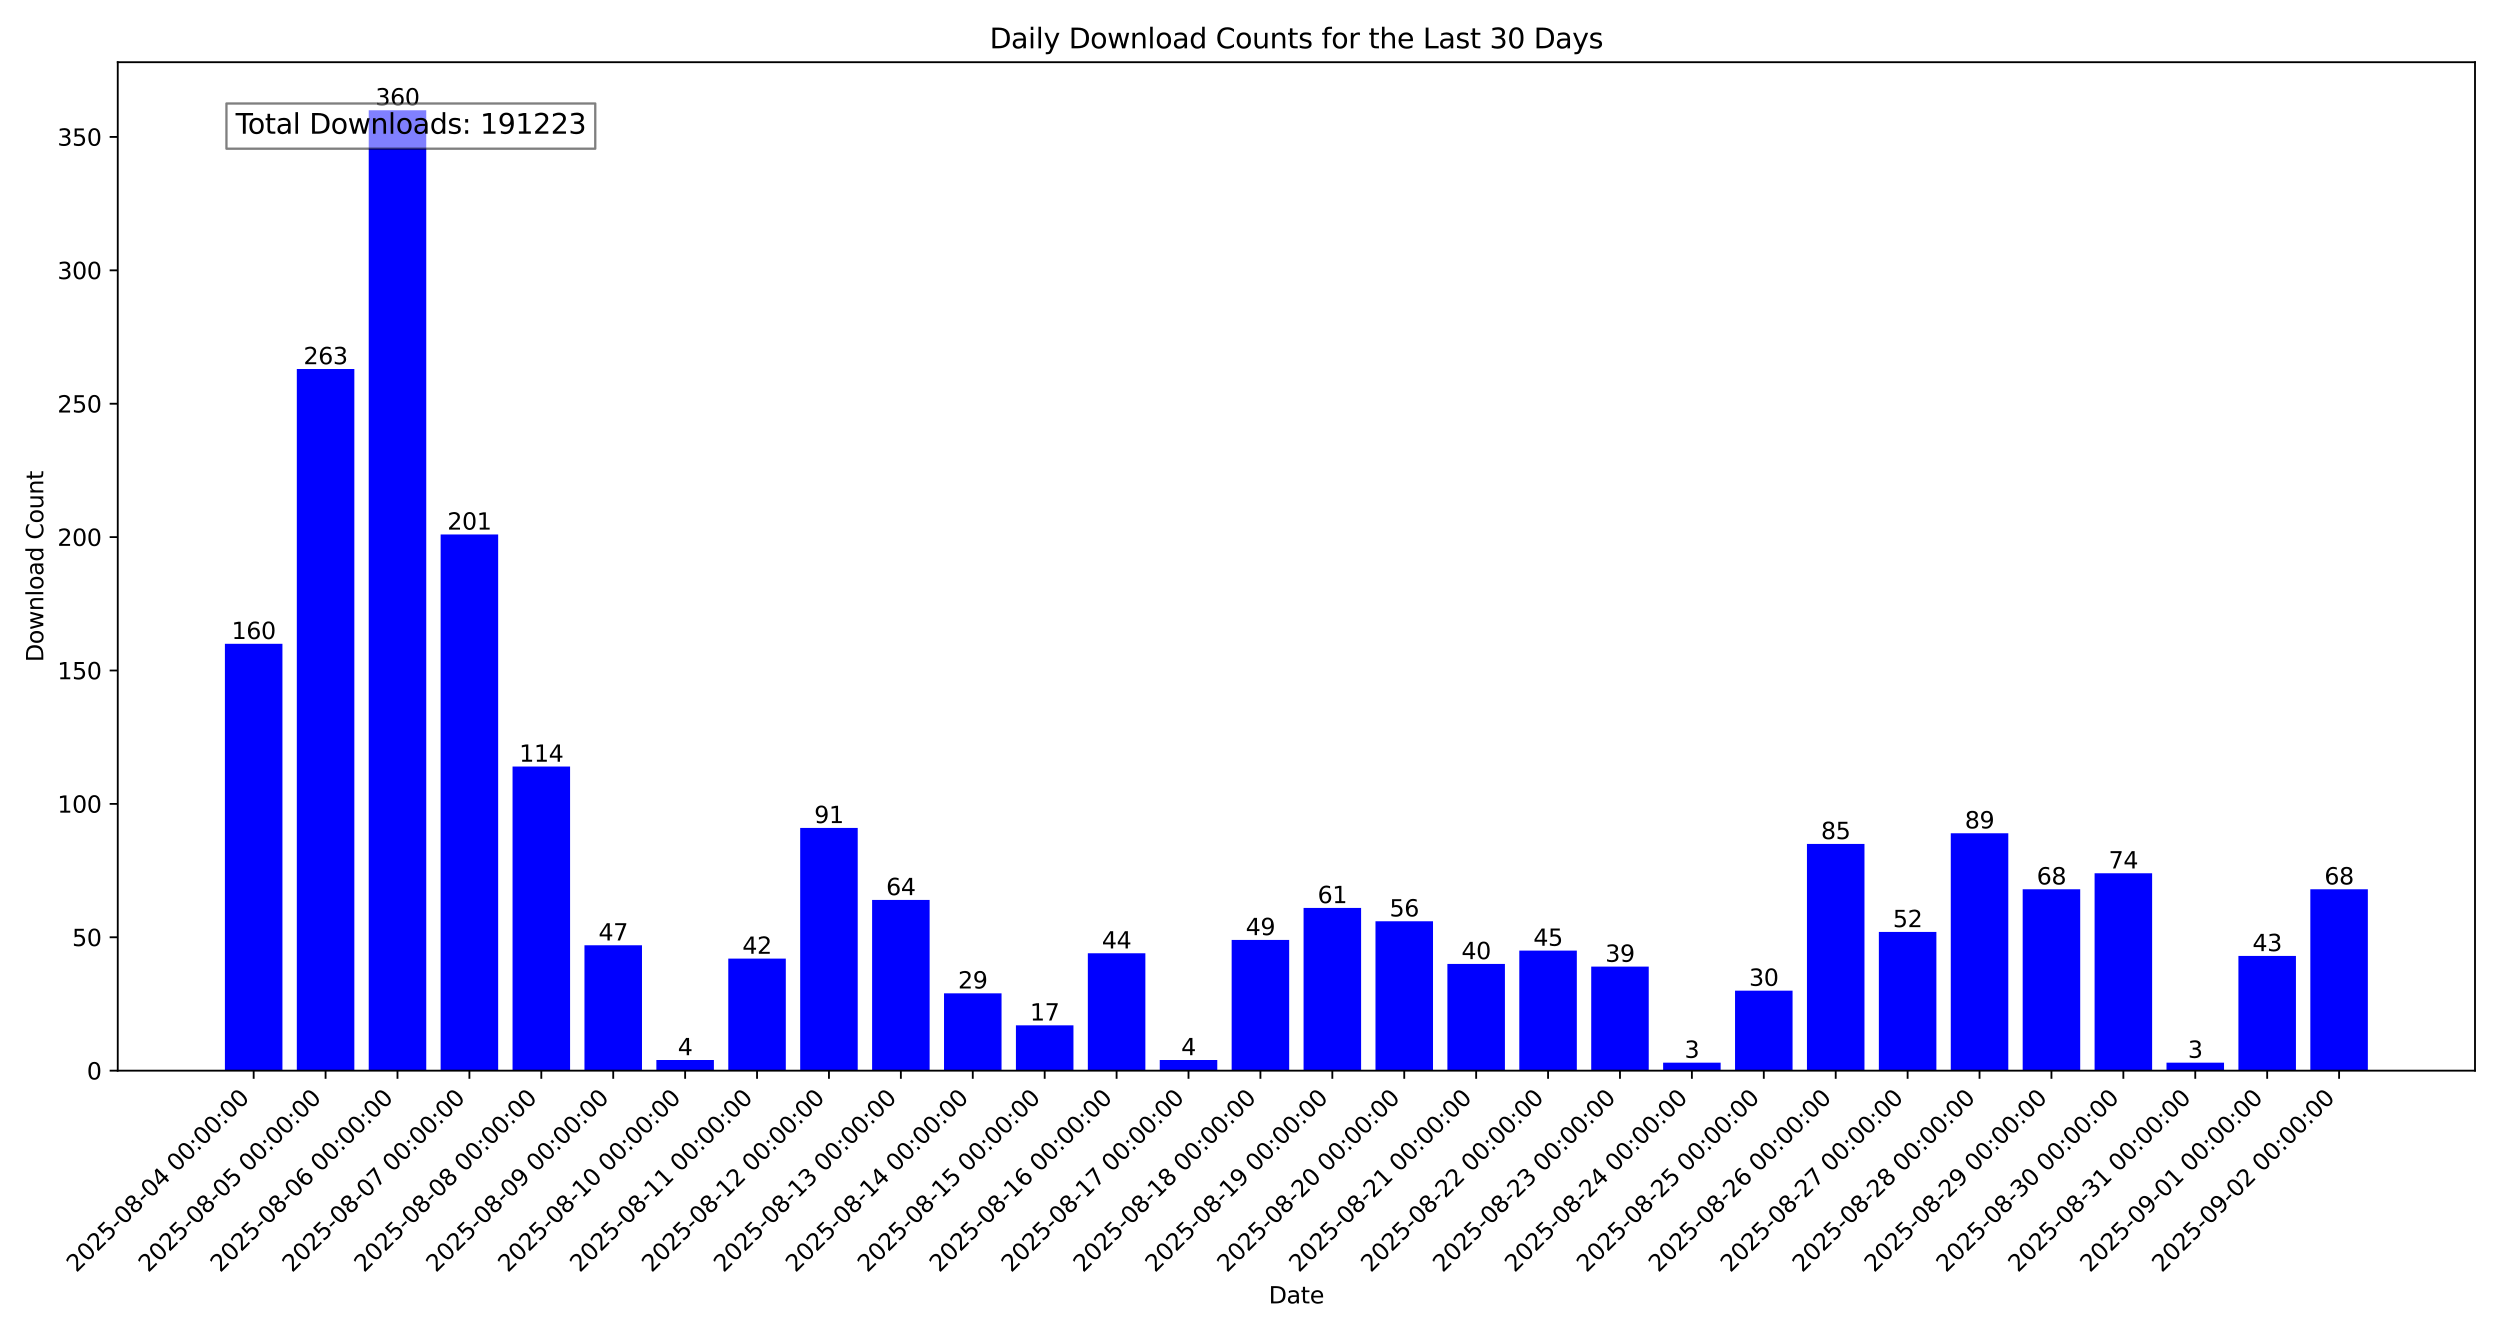 <?xml version="1.0" encoding="utf-8" standalone="no"?>
<!DOCTYPE svg PUBLIC "-//W3C//DTD SVG 1.1//EN"
  "http://www.w3.org/Graphics/SVG/1.1/DTD/svg11.dtd">
<svg xmlns:xlink="http://www.w3.org/1999/xlink" width="1080pt" height="576pt" viewBox="0 0 1080 576" xmlns="http://www.w3.org/2000/svg" version="1.1">
 <defs>
  <style type="text/css">*{stroke-linejoin: round; stroke-linecap: butt}</style>
 </defs>
 <g id="figure_1">
  <g id="patch_1">
   <path d="M 0 576 
L 1080 576 
L 1080 0 
L 0 0 
z
" style="fill: #ffffff"/>
  </g>
  <g id="axes_1">
   <g id="patch_2">
    <path d="M 50.87 462.534 
L 1069.2 462.534 
L 1069.2 26.88 
L 50.87 26.88 
z
" style="fill: #ffffff"/>
   </g>
   <g id="patch_3">
    <path d="M 97.158 462.534 
L 122.01 462.534 
L 122.01 278.13 
L 97.158 278.13 
z
" clip-path="url(#pfd1b8e0013)" style="fill: #0000ff"/>
   </g>
   <g id="patch_4">
    <path d="M 128.223 462.534 
L 153.076 462.534 
L 153.076 159.42 
L 128.223 159.42 
z
" clip-path="url(#pfd1b8e0013)" style="fill: #0000ff"/>
   </g>
   <g id="patch_5">
    <path d="M 159.289 462.534 
L 184.141 462.534 
L 184.141 47.625 
L 159.289 47.625 
z
" clip-path="url(#pfd1b8e0013)" style="fill: #0000ff"/>
   </g>
   <g id="patch_6">
    <path d="M 190.354 462.534 
L 215.207 462.534 
L 215.207 230.877 
L 190.354 230.877 
z
" clip-path="url(#pfd1b8e0013)" style="fill: #0000ff"/>
   </g>
   <g id="patch_7">
    <path d="M 221.42 462.534 
L 246.273 462.534 
L 246.273 331.146 
L 221.42 331.146 
z
" clip-path="url(#pfd1b8e0013)" style="fill: #0000ff"/>
   </g>
   <g id="patch_8">
    <path d="M 252.486 462.534 
L 277.338 462.534 
L 277.338 408.365 
L 252.486 408.365 
z
" clip-path="url(#pfd1b8e0013)" style="fill: #0000ff"/>
   </g>
   <g id="patch_9">
    <path d="M 283.551 462.534 
L 308.404 462.534 
L 308.404 457.924 
L 283.551 457.924 
z
" clip-path="url(#pfd1b8e0013)" style="fill: #0000ff"/>
   </g>
   <g id="patch_10">
    <path d="M 314.617 462.534 
L 339.469 462.534 
L 339.469 414.128 
L 314.617 414.128 
z
" clip-path="url(#pfd1b8e0013)" style="fill: #0000ff"/>
   </g>
   <g id="patch_11">
    <path d="M 345.682 462.534 
L 370.535 462.534 
L 370.535 357.654 
L 345.682 357.654 
z
" clip-path="url(#pfd1b8e0013)" style="fill: #0000ff"/>
   </g>
   <g id="patch_12">
    <path d="M 376.748 462.534 
L 401.6 462.534 
L 401.6 388.772 
L 376.748 388.772 
z
" clip-path="url(#pfd1b8e0013)" style="fill: #0000ff"/>
   </g>
   <g id="patch_13">
    <path d="M 407.814 462.534 
L 432.666 462.534 
L 432.666 429.111 
L 407.814 429.111 
z
" clip-path="url(#pfd1b8e0013)" style="fill: #0000ff"/>
   </g>
   <g id="patch_14">
    <path d="M 438.879 462.534 
L 463.732 462.534 
L 463.732 442.941 
L 438.879 442.941 
z
" clip-path="url(#pfd1b8e0013)" style="fill: #0000ff"/>
   </g>
   <g id="patch_15">
    <path d="M 469.945 462.534 
L 494.797 462.534 
L 494.797 411.823 
L 469.945 411.823 
z
" clip-path="url(#pfd1b8e0013)" style="fill: #0000ff"/>
   </g>
   <g id="patch_16">
    <path d="M 501.01 462.534 
L 525.863 462.534 
L 525.863 457.924 
L 501.01 457.924 
z
" clip-path="url(#pfd1b8e0013)" style="fill: #0000ff"/>
   </g>
   <g id="patch_17">
    <path d="M 532.076 462.534 
L 556.928 462.534 
L 556.928 406.06 
L 532.076 406.06 
z
" clip-path="url(#pfd1b8e0013)" style="fill: #0000ff"/>
   </g>
   <g id="patch_18">
    <path d="M 563.142 462.534 
L 587.994 462.534 
L 587.994 392.23 
L 563.142 392.23 
z
" clip-path="url(#pfd1b8e0013)" style="fill: #0000ff"/>
   </g>
   <g id="patch_19">
    <path d="M 594.207 462.534 
L 619.06 462.534 
L 619.06 397.993 
L 594.207 397.993 
z
" clip-path="url(#pfd1b8e0013)" style="fill: #0000ff"/>
   </g>
   <g id="patch_20">
    <path d="M 625.273 462.534 
L 650.125 462.534 
L 650.125 416.433 
L 625.273 416.433 
z
" clip-path="url(#pfd1b8e0013)" style="fill: #0000ff"/>
   </g>
   <g id="patch_21">
    <path d="M 656.338 462.534 
L 681.191 462.534 
L 681.191 410.67 
L 656.338 410.67 
z
" clip-path="url(#pfd1b8e0013)" style="fill: #0000ff"/>
   </g>
   <g id="patch_22">
    <path d="M 687.404 462.534 
L 712.256 462.534 
L 712.256 417.586 
L 687.404 417.586 
z
" clip-path="url(#pfd1b8e0013)" style="fill: #0000ff"/>
   </g>
   <g id="patch_23">
    <path d="M 718.47 462.534 
L 743.322 462.534 
L 743.322 459.076 
L 718.47 459.076 
z
" clip-path="url(#pfd1b8e0013)" style="fill: #0000ff"/>
   </g>
   <g id="patch_24">
    <path d="M 749.535 462.534 
L 774.388 462.534 
L 774.388 427.958 
L 749.535 427.958 
z
" clip-path="url(#pfd1b8e0013)" style="fill: #0000ff"/>
   </g>
   <g id="patch_25">
    <path d="M 780.601 462.534 
L 805.453 462.534 
L 805.453 364.569 
L 780.601 364.569 
z
" clip-path="url(#pfd1b8e0013)" style="fill: #0000ff"/>
   </g>
   <g id="patch_26">
    <path d="M 811.666 462.534 
L 836.519 462.534 
L 836.519 402.603 
L 811.666 402.603 
z
" clip-path="url(#pfd1b8e0013)" style="fill: #0000ff"/>
   </g>
   <g id="patch_27">
    <path d="M 842.732 462.534 
L 867.584 462.534 
L 867.584 359.959 
L 842.732 359.959 
z
" clip-path="url(#pfd1b8e0013)" style="fill: #0000ff"/>
   </g>
   <g id="patch_28">
    <path d="M 873.797 462.534 
L 898.65 462.534 
L 898.65 384.162 
L 873.797 384.162 
z
" clip-path="url(#pfd1b8e0013)" style="fill: #0000ff"/>
   </g>
   <g id="patch_29">
    <path d="M 904.863 462.534 
L 929.716 462.534 
L 929.716 377.247 
L 904.863 377.247 
z
" clip-path="url(#pfd1b8e0013)" style="fill: #0000ff"/>
   </g>
   <g id="patch_30">
    <path d="M 935.929 462.534 
L 960.781 462.534 
L 960.781 459.076 
L 935.929 459.076 
z
" clip-path="url(#pfd1b8e0013)" style="fill: #0000ff"/>
   </g>
   <g id="patch_31">
    <path d="M 966.994 462.534 
L 991.847 462.534 
L 991.847 412.975 
L 966.994 412.975 
z
" clip-path="url(#pfd1b8e0013)" style="fill: #0000ff"/>
   </g>
   <g id="patch_32">
    <path d="M 998.06 462.534 
L 1022.912 462.534 
L 1022.912 384.162 
L 998.06 384.162 
z
" clip-path="url(#pfd1b8e0013)" style="fill: #0000ff"/>
   </g>
   <g id="matplotlib.axis_1">
    <g id="xtick_1">
     <g id="line2d_1">
      <defs>
       <path id="m1fae1258d5" d="M 0 0 
L 0 3.5 
" style="stroke: #000000; stroke-width: 0.8"/>
      </defs>
      <g>
       <use xlink:href="#m1fae1258d5" x="109.584" y="462.534" style="stroke: #000000; stroke-width: 0.8"/>
      </g>
     </g>
     <g id="text_1">
      <!-- 2025-08-04 00:00:00 -->
      <g transform="translate(33.014 550.006) rotate(-45) scale(0.1 -0.1)">
       <defs>
        <path id="DejaVuSans-32" d="M 1228 531 
L 3431 531 
L 3431 0 
L 469 0 
L 469 531 
Q 828 903 1448 1529 
Q 2069 2156 2228 2338 
Q 2531 2678 2651 2914 
Q 2772 3150 2772 3378 
Q 2772 3750 2511 3984 
Q 2250 4219 1831 4219 
Q 1534 4219 1204 4116 
Q 875 4013 500 3803 
L 500 4441 
Q 881 4594 1212 4672 
Q 1544 4750 1819 4750 
Q 2544 4750 2975 4387 
Q 3406 4025 3406 3419 
Q 3406 3131 3298 2873 
Q 3191 2616 2906 2266 
Q 2828 2175 2409 1742 
Q 1991 1309 1228 531 
z
" transform="scale(0.016)"/>
        <path id="DejaVuSans-30" d="M 2034 4250 
Q 1547 4250 1301 3770 
Q 1056 3291 1056 2328 
Q 1056 1369 1301 889 
Q 1547 409 2034 409 
Q 2525 409 2770 889 
Q 3016 1369 3016 2328 
Q 3016 3291 2770 3770 
Q 2525 4250 2034 4250 
z
M 2034 4750 
Q 2819 4750 3233 4129 
Q 3647 3509 3647 2328 
Q 3647 1150 3233 529 
Q 2819 -91 2034 -91 
Q 1250 -91 836 529 
Q 422 1150 422 2328 
Q 422 3509 836 4129 
Q 1250 4750 2034 4750 
z
" transform="scale(0.016)"/>
        <path id="DejaVuSans-35" d="M 691 4666 
L 3169 4666 
L 3169 4134 
L 1269 4134 
L 1269 2991 
Q 1406 3038 1543 3061 
Q 1681 3084 1819 3084 
Q 2600 3084 3056 2656 
Q 3513 2228 3513 1497 
Q 3513 744 3044 326 
Q 2575 -91 1722 -91 
Q 1428 -91 1123 -41 
Q 819 9 494 109 
L 494 744 
Q 775 591 1075 516 
Q 1375 441 1709 441 
Q 2250 441 2565 725 
Q 2881 1009 2881 1497 
Q 2881 1984 2565 2268 
Q 2250 2553 1709 2553 
Q 1456 2553 1204 2497 
Q 953 2441 691 2322 
L 691 4666 
z
" transform="scale(0.016)"/>
        <path id="DejaVuSans-2d" d="M 313 2009 
L 1997 2009 
L 1997 1497 
L 313 1497 
L 313 2009 
z
" transform="scale(0.016)"/>
        <path id="DejaVuSans-38" d="M 2034 2216 
Q 1584 2216 1326 1975 
Q 1069 1734 1069 1313 
Q 1069 891 1326 650 
Q 1584 409 2034 409 
Q 2484 409 2743 651 
Q 3003 894 3003 1313 
Q 3003 1734 2745 1975 
Q 2488 2216 2034 2216 
z
M 1403 2484 
Q 997 2584 770 2862 
Q 544 3141 544 3541 
Q 544 4100 942 4425 
Q 1341 4750 2034 4750 
Q 2731 4750 3128 4425 
Q 3525 4100 3525 3541 
Q 3525 3141 3298 2862 
Q 3072 2584 2669 2484 
Q 3125 2378 3379 2068 
Q 3634 1759 3634 1313 
Q 3634 634 3220 271 
Q 2806 -91 2034 -91 
Q 1263 -91 848 271 
Q 434 634 434 1313 
Q 434 1759 690 2068 
Q 947 2378 1403 2484 
z
M 1172 3481 
Q 1172 3119 1398 2916 
Q 1625 2713 2034 2713 
Q 2441 2713 2670 2916 
Q 2900 3119 2900 3481 
Q 2900 3844 2670 4047 
Q 2441 4250 2034 4250 
Q 1625 4250 1398 4047 
Q 1172 3844 1172 3481 
z
" transform="scale(0.016)"/>
        <path id="DejaVuSans-34" d="M 2419 4116 
L 825 1625 
L 2419 1625 
L 2419 4116 
z
M 2253 4666 
L 3047 4666 
L 3047 1625 
L 3713 1625 
L 3713 1100 
L 3047 1100 
L 3047 0 
L 2419 0 
L 2419 1100 
L 313 1100 
L 313 1709 
L 2253 4666 
z
" transform="scale(0.016)"/>
        <path id="DejaVuSans-20" transform="scale(0.016)"/>
        <path id="DejaVuSans-3a" d="M 750 794 
L 1409 794 
L 1409 0 
L 750 0 
L 750 794 
z
M 750 3309 
L 1409 3309 
L 1409 2516 
L 750 2516 
L 750 3309 
z
" transform="scale(0.016)"/>
       </defs>
       <use xlink:href="#DejaVuSans-32"/>
       <use xlink:href="#DejaVuSans-30" x="63.623"/>
       <use xlink:href="#DejaVuSans-32" x="127.246"/>
       <use xlink:href="#DejaVuSans-35" x="190.869"/>
       <use xlink:href="#DejaVuSans-2d" x="254.492"/>
       <use xlink:href="#DejaVuSans-30" x="290.576"/>
       <use xlink:href="#DejaVuSans-38" x="354.199"/>
       <use xlink:href="#DejaVuSans-2d" x="417.822"/>
       <use xlink:href="#DejaVuSans-30" x="453.906"/>
       <use xlink:href="#DejaVuSans-34" x="517.529"/>
       <use xlink:href="#DejaVuSans-20" x="581.152"/>
       <use xlink:href="#DejaVuSans-30" x="612.939"/>
       <use xlink:href="#DejaVuSans-30" x="676.562"/>
       <use xlink:href="#DejaVuSans-3a" x="740.186"/>
       <use xlink:href="#DejaVuSans-30" x="773.877"/>
       <use xlink:href="#DejaVuSans-30" x="837.5"/>
       <use xlink:href="#DejaVuSans-3a" x="901.123"/>
       <use xlink:href="#DejaVuSans-30" x="934.814"/>
       <use xlink:href="#DejaVuSans-30" x="998.438"/>
      </g>
     </g>
    </g>
    <g id="xtick_2">
     <g id="line2d_2">
      <g>
       <use xlink:href="#m1fae1258d5" x="140.65" y="462.534" style="stroke: #000000; stroke-width: 0.8"/>
      </g>
     </g>
     <g id="text_2">
      <!-- 2025-08-05 00:00:00 -->
      <g transform="translate(64.08 550.006) rotate(-45) scale(0.1 -0.1)">
       <use xlink:href="#DejaVuSans-32"/>
       <use xlink:href="#DejaVuSans-30" x="63.623"/>
       <use xlink:href="#DejaVuSans-32" x="127.246"/>
       <use xlink:href="#DejaVuSans-35" x="190.869"/>
       <use xlink:href="#DejaVuSans-2d" x="254.492"/>
       <use xlink:href="#DejaVuSans-30" x="290.576"/>
       <use xlink:href="#DejaVuSans-38" x="354.199"/>
       <use xlink:href="#DejaVuSans-2d" x="417.822"/>
       <use xlink:href="#DejaVuSans-30" x="453.906"/>
       <use xlink:href="#DejaVuSans-35" x="517.529"/>
       <use xlink:href="#DejaVuSans-20" x="581.152"/>
       <use xlink:href="#DejaVuSans-30" x="612.939"/>
       <use xlink:href="#DejaVuSans-30" x="676.562"/>
       <use xlink:href="#DejaVuSans-3a" x="740.186"/>
       <use xlink:href="#DejaVuSans-30" x="773.877"/>
       <use xlink:href="#DejaVuSans-30" x="837.5"/>
       <use xlink:href="#DejaVuSans-3a" x="901.123"/>
       <use xlink:href="#DejaVuSans-30" x="934.814"/>
       <use xlink:href="#DejaVuSans-30" x="998.438"/>
      </g>
     </g>
    </g>
    <g id="xtick_3">
     <g id="line2d_3">
      <g>
       <use xlink:href="#m1fae1258d5" x="171.715" y="462.534" style="stroke: #000000; stroke-width: 0.8"/>
      </g>
     </g>
     <g id="text_3">
      <!-- 2025-08-06 00:00:00 -->
      <g transform="translate(95.145 550.006) rotate(-45) scale(0.1 -0.1)">
       <defs>
        <path id="DejaVuSans-36" d="M 2113 2584 
Q 1688 2584 1439 2293 
Q 1191 2003 1191 1497 
Q 1191 994 1439 701 
Q 1688 409 2113 409 
Q 2538 409 2786 701 
Q 3034 994 3034 1497 
Q 3034 2003 2786 2293 
Q 2538 2584 2113 2584 
z
M 3366 4563 
L 3366 3988 
Q 3128 4100 2886 4159 
Q 2644 4219 2406 4219 
Q 1781 4219 1451 3797 
Q 1122 3375 1075 2522 
Q 1259 2794 1537 2939 
Q 1816 3084 2150 3084 
Q 2853 3084 3261 2657 
Q 3669 2231 3669 1497 
Q 3669 778 3244 343 
Q 2819 -91 2113 -91 
Q 1303 -91 875 529 
Q 447 1150 447 2328 
Q 447 3434 972 4092 
Q 1497 4750 2381 4750 
Q 2619 4750 2861 4703 
Q 3103 4656 3366 4563 
z
" transform="scale(0.016)"/>
       </defs>
       <use xlink:href="#DejaVuSans-32"/>
       <use xlink:href="#DejaVuSans-30" x="63.623"/>
       <use xlink:href="#DejaVuSans-32" x="127.246"/>
       <use xlink:href="#DejaVuSans-35" x="190.869"/>
       <use xlink:href="#DejaVuSans-2d" x="254.492"/>
       <use xlink:href="#DejaVuSans-30" x="290.576"/>
       <use xlink:href="#DejaVuSans-38" x="354.199"/>
       <use xlink:href="#DejaVuSans-2d" x="417.822"/>
       <use xlink:href="#DejaVuSans-30" x="453.906"/>
       <use xlink:href="#DejaVuSans-36" x="517.529"/>
       <use xlink:href="#DejaVuSans-20" x="581.152"/>
       <use xlink:href="#DejaVuSans-30" x="612.939"/>
       <use xlink:href="#DejaVuSans-30" x="676.562"/>
       <use xlink:href="#DejaVuSans-3a" x="740.186"/>
       <use xlink:href="#DejaVuSans-30" x="773.877"/>
       <use xlink:href="#DejaVuSans-30" x="837.5"/>
       <use xlink:href="#DejaVuSans-3a" x="901.123"/>
       <use xlink:href="#DejaVuSans-30" x="934.814"/>
       <use xlink:href="#DejaVuSans-30" x="998.438"/>
      </g>
     </g>
    </g>
    <g id="xtick_4">
     <g id="line2d_4">
      <g>
       <use xlink:href="#m1fae1258d5" x="202.781" y="462.534" style="stroke: #000000; stroke-width: 0.8"/>
      </g>
     </g>
     <g id="text_4">
      <!-- 2025-08-07 00:00:00 -->
      <g transform="translate(126.211 550.006) rotate(-45) scale(0.1 -0.1)">
       <defs>
        <path id="DejaVuSans-37" d="M 525 4666 
L 3525 4666 
L 3525 4397 
L 1831 0 
L 1172 0 
L 2766 4134 
L 525 4134 
L 525 4666 
z
" transform="scale(0.016)"/>
       </defs>
       <use xlink:href="#DejaVuSans-32"/>
       <use xlink:href="#DejaVuSans-30" x="63.623"/>
       <use xlink:href="#DejaVuSans-32" x="127.246"/>
       <use xlink:href="#DejaVuSans-35" x="190.869"/>
       <use xlink:href="#DejaVuSans-2d" x="254.492"/>
       <use xlink:href="#DejaVuSans-30" x="290.576"/>
       <use xlink:href="#DejaVuSans-38" x="354.199"/>
       <use xlink:href="#DejaVuSans-2d" x="417.822"/>
       <use xlink:href="#DejaVuSans-30" x="453.906"/>
       <use xlink:href="#DejaVuSans-37" x="517.529"/>
       <use xlink:href="#DejaVuSans-20" x="581.152"/>
       <use xlink:href="#DejaVuSans-30" x="612.939"/>
       <use xlink:href="#DejaVuSans-30" x="676.562"/>
       <use xlink:href="#DejaVuSans-3a" x="740.186"/>
       <use xlink:href="#DejaVuSans-30" x="773.877"/>
       <use xlink:href="#DejaVuSans-30" x="837.5"/>
       <use xlink:href="#DejaVuSans-3a" x="901.123"/>
       <use xlink:href="#DejaVuSans-30" x="934.814"/>
       <use xlink:href="#DejaVuSans-30" x="998.438"/>
      </g>
     </g>
    </g>
    <g id="xtick_5">
     <g id="line2d_5">
      <g>
       <use xlink:href="#m1fae1258d5" x="233.846" y="462.534" style="stroke: #000000; stroke-width: 0.8"/>
      </g>
     </g>
     <g id="text_5">
      <!-- 2025-08-08 00:00:00 -->
      <g transform="translate(157.277 550.006) rotate(-45) scale(0.1 -0.1)">
       <use xlink:href="#DejaVuSans-32"/>
       <use xlink:href="#DejaVuSans-30" x="63.623"/>
       <use xlink:href="#DejaVuSans-32" x="127.246"/>
       <use xlink:href="#DejaVuSans-35" x="190.869"/>
       <use xlink:href="#DejaVuSans-2d" x="254.492"/>
       <use xlink:href="#DejaVuSans-30" x="290.576"/>
       <use xlink:href="#DejaVuSans-38" x="354.199"/>
       <use xlink:href="#DejaVuSans-2d" x="417.822"/>
       <use xlink:href="#DejaVuSans-30" x="453.906"/>
       <use xlink:href="#DejaVuSans-38" x="517.529"/>
       <use xlink:href="#DejaVuSans-20" x="581.152"/>
       <use xlink:href="#DejaVuSans-30" x="612.939"/>
       <use xlink:href="#DejaVuSans-30" x="676.562"/>
       <use xlink:href="#DejaVuSans-3a" x="740.186"/>
       <use xlink:href="#DejaVuSans-30" x="773.877"/>
       <use xlink:href="#DejaVuSans-30" x="837.5"/>
       <use xlink:href="#DejaVuSans-3a" x="901.123"/>
       <use xlink:href="#DejaVuSans-30" x="934.814"/>
       <use xlink:href="#DejaVuSans-30" x="998.438"/>
      </g>
     </g>
    </g>
    <g id="xtick_6">
     <g id="line2d_6">
      <g>
       <use xlink:href="#m1fae1258d5" x="264.912" y="462.534" style="stroke: #000000; stroke-width: 0.8"/>
      </g>
     </g>
     <g id="text_6">
      <!-- 2025-08-09 00:00:00 -->
      <g transform="translate(188.342 550.006) rotate(-45) scale(0.1 -0.1)">
       <defs>
        <path id="DejaVuSans-39" d="M 703 97 
L 703 672 
Q 941 559 1184 500 
Q 1428 441 1663 441 
Q 2288 441 2617 861 
Q 2947 1281 2994 2138 
Q 2813 1869 2534 1725 
Q 2256 1581 1919 1581 
Q 1219 1581 811 2004 
Q 403 2428 403 3163 
Q 403 3881 828 4315 
Q 1253 4750 1959 4750 
Q 2769 4750 3195 4129 
Q 3622 3509 3622 2328 
Q 3622 1225 3098 567 
Q 2575 -91 1691 -91 
Q 1453 -91 1209 -44 
Q 966 3 703 97 
z
M 1959 2075 
Q 2384 2075 2632 2365 
Q 2881 2656 2881 3163 
Q 2881 3666 2632 3958 
Q 2384 4250 1959 4250 
Q 1534 4250 1286 3958 
Q 1038 3666 1038 3163 
Q 1038 2656 1286 2365 
Q 1534 2075 1959 2075 
z
" transform="scale(0.016)"/>
       </defs>
       <use xlink:href="#DejaVuSans-32"/>
       <use xlink:href="#DejaVuSans-30" x="63.623"/>
       <use xlink:href="#DejaVuSans-32" x="127.246"/>
       <use xlink:href="#DejaVuSans-35" x="190.869"/>
       <use xlink:href="#DejaVuSans-2d" x="254.492"/>
       <use xlink:href="#DejaVuSans-30" x="290.576"/>
       <use xlink:href="#DejaVuSans-38" x="354.199"/>
       <use xlink:href="#DejaVuSans-2d" x="417.822"/>
       <use xlink:href="#DejaVuSans-30" x="453.906"/>
       <use xlink:href="#DejaVuSans-39" x="517.529"/>
       <use xlink:href="#DejaVuSans-20" x="581.152"/>
       <use xlink:href="#DejaVuSans-30" x="612.939"/>
       <use xlink:href="#DejaVuSans-30" x="676.562"/>
       <use xlink:href="#DejaVuSans-3a" x="740.186"/>
       <use xlink:href="#DejaVuSans-30" x="773.877"/>
       <use xlink:href="#DejaVuSans-30" x="837.5"/>
       <use xlink:href="#DejaVuSans-3a" x="901.123"/>
       <use xlink:href="#DejaVuSans-30" x="934.814"/>
       <use xlink:href="#DejaVuSans-30" x="998.438"/>
      </g>
     </g>
    </g>
    <g id="xtick_7">
     <g id="line2d_7">
      <g>
       <use xlink:href="#m1fae1258d5" x="295.977" y="462.534" style="stroke: #000000; stroke-width: 0.8"/>
      </g>
     </g>
     <g id="text_7">
      <!-- 2025-08-10 00:00:00 -->
      <g transform="translate(219.408 550.006) rotate(-45) scale(0.1 -0.1)">
       <defs>
        <path id="DejaVuSans-31" d="M 794 531 
L 1825 531 
L 1825 4091 
L 703 3866 
L 703 4441 
L 1819 4666 
L 2450 4666 
L 2450 531 
L 3481 531 
L 3481 0 
L 794 0 
L 794 531 
z
" transform="scale(0.016)"/>
       </defs>
       <use xlink:href="#DejaVuSans-32"/>
       <use xlink:href="#DejaVuSans-30" x="63.623"/>
       <use xlink:href="#DejaVuSans-32" x="127.246"/>
       <use xlink:href="#DejaVuSans-35" x="190.869"/>
       <use xlink:href="#DejaVuSans-2d" x="254.492"/>
       <use xlink:href="#DejaVuSans-30" x="290.576"/>
       <use xlink:href="#DejaVuSans-38" x="354.199"/>
       <use xlink:href="#DejaVuSans-2d" x="417.822"/>
       <use xlink:href="#DejaVuSans-31" x="453.906"/>
       <use xlink:href="#DejaVuSans-30" x="517.529"/>
       <use xlink:href="#DejaVuSans-20" x="581.152"/>
       <use xlink:href="#DejaVuSans-30" x="612.939"/>
       <use xlink:href="#DejaVuSans-30" x="676.562"/>
       <use xlink:href="#DejaVuSans-3a" x="740.186"/>
       <use xlink:href="#DejaVuSans-30" x="773.877"/>
       <use xlink:href="#DejaVuSans-30" x="837.5"/>
       <use xlink:href="#DejaVuSans-3a" x="901.123"/>
       <use xlink:href="#DejaVuSans-30" x="934.814"/>
       <use xlink:href="#DejaVuSans-30" x="998.438"/>
      </g>
     </g>
    </g>
    <g id="xtick_8">
     <g id="line2d_8">
      <g>
       <use xlink:href="#m1fae1258d5" x="327.043" y="462.534" style="stroke: #000000; stroke-width: 0.8"/>
      </g>
     </g>
     <g id="text_8">
      <!-- 2025-08-11 00:00:00 -->
      <g transform="translate(250.473 550.006) rotate(-45) scale(0.1 -0.1)">
       <use xlink:href="#DejaVuSans-32"/>
       <use xlink:href="#DejaVuSans-30" x="63.623"/>
       <use xlink:href="#DejaVuSans-32" x="127.246"/>
       <use xlink:href="#DejaVuSans-35" x="190.869"/>
       <use xlink:href="#DejaVuSans-2d" x="254.492"/>
       <use xlink:href="#DejaVuSans-30" x="290.576"/>
       <use xlink:href="#DejaVuSans-38" x="354.199"/>
       <use xlink:href="#DejaVuSans-2d" x="417.822"/>
       <use xlink:href="#DejaVuSans-31" x="453.906"/>
       <use xlink:href="#DejaVuSans-31" x="517.529"/>
       <use xlink:href="#DejaVuSans-20" x="581.152"/>
       <use xlink:href="#DejaVuSans-30" x="612.939"/>
       <use xlink:href="#DejaVuSans-30" x="676.562"/>
       <use xlink:href="#DejaVuSans-3a" x="740.186"/>
       <use xlink:href="#DejaVuSans-30" x="773.877"/>
       <use xlink:href="#DejaVuSans-30" x="837.5"/>
       <use xlink:href="#DejaVuSans-3a" x="901.123"/>
       <use xlink:href="#DejaVuSans-30" x="934.814"/>
       <use xlink:href="#DejaVuSans-30" x="998.438"/>
      </g>
     </g>
    </g>
    <g id="xtick_9">
     <g id="line2d_9">
      <g>
       <use xlink:href="#m1fae1258d5" x="358.109" y="462.534" style="stroke: #000000; stroke-width: 0.8"/>
      </g>
     </g>
     <g id="text_9">
      <!-- 2025-08-12 00:00:00 -->
      <g transform="translate(281.539 550.006) rotate(-45) scale(0.1 -0.1)">
       <use xlink:href="#DejaVuSans-32"/>
       <use xlink:href="#DejaVuSans-30" x="63.623"/>
       <use xlink:href="#DejaVuSans-32" x="127.246"/>
       <use xlink:href="#DejaVuSans-35" x="190.869"/>
       <use xlink:href="#DejaVuSans-2d" x="254.492"/>
       <use xlink:href="#DejaVuSans-30" x="290.576"/>
       <use xlink:href="#DejaVuSans-38" x="354.199"/>
       <use xlink:href="#DejaVuSans-2d" x="417.822"/>
       <use xlink:href="#DejaVuSans-31" x="453.906"/>
       <use xlink:href="#DejaVuSans-32" x="517.529"/>
       <use xlink:href="#DejaVuSans-20" x="581.152"/>
       <use xlink:href="#DejaVuSans-30" x="612.939"/>
       <use xlink:href="#DejaVuSans-30" x="676.562"/>
       <use xlink:href="#DejaVuSans-3a" x="740.186"/>
       <use xlink:href="#DejaVuSans-30" x="773.877"/>
       <use xlink:href="#DejaVuSans-30" x="837.5"/>
       <use xlink:href="#DejaVuSans-3a" x="901.123"/>
       <use xlink:href="#DejaVuSans-30" x="934.814"/>
       <use xlink:href="#DejaVuSans-30" x="998.438"/>
      </g>
     </g>
    </g>
    <g id="xtick_10">
     <g id="line2d_10">
      <g>
       <use xlink:href="#m1fae1258d5" x="389.174" y="462.534" style="stroke: #000000; stroke-width: 0.8"/>
      </g>
     </g>
     <g id="text_10">
      <!-- 2025-08-13 00:00:00 -->
      <g transform="translate(312.605 550.006) rotate(-45) scale(0.1 -0.1)">
       <defs>
        <path id="DejaVuSans-33" d="M 2597 2516 
Q 3050 2419 3304 2112 
Q 3559 1806 3559 1356 
Q 3559 666 3084 287 
Q 2609 -91 1734 -91 
Q 1441 -91 1130 -33 
Q 819 25 488 141 
L 488 750 
Q 750 597 1062 519 
Q 1375 441 1716 441 
Q 2309 441 2620 675 
Q 2931 909 2931 1356 
Q 2931 1769 2642 2001 
Q 2353 2234 1838 2234 
L 1294 2234 
L 1294 2753 
L 1863 2753 
Q 2328 2753 2575 2939 
Q 2822 3125 2822 3475 
Q 2822 3834 2567 4026 
Q 2313 4219 1838 4219 
Q 1578 4219 1281 4162 
Q 984 4106 628 3988 
L 628 4550 
Q 988 4650 1302 4700 
Q 1616 4750 1894 4750 
Q 2613 4750 3031 4423 
Q 3450 4097 3450 3541 
Q 3450 3153 3228 2886 
Q 3006 2619 2597 2516 
z
" transform="scale(0.016)"/>
       </defs>
       <use xlink:href="#DejaVuSans-32"/>
       <use xlink:href="#DejaVuSans-30" x="63.623"/>
       <use xlink:href="#DejaVuSans-32" x="127.246"/>
       <use xlink:href="#DejaVuSans-35" x="190.869"/>
       <use xlink:href="#DejaVuSans-2d" x="254.492"/>
       <use xlink:href="#DejaVuSans-30" x="290.576"/>
       <use xlink:href="#DejaVuSans-38" x="354.199"/>
       <use xlink:href="#DejaVuSans-2d" x="417.822"/>
       <use xlink:href="#DejaVuSans-31" x="453.906"/>
       <use xlink:href="#DejaVuSans-33" x="517.529"/>
       <use xlink:href="#DejaVuSans-20" x="581.152"/>
       <use xlink:href="#DejaVuSans-30" x="612.939"/>
       <use xlink:href="#DejaVuSans-30" x="676.562"/>
       <use xlink:href="#DejaVuSans-3a" x="740.186"/>
       <use xlink:href="#DejaVuSans-30" x="773.877"/>
       <use xlink:href="#DejaVuSans-30" x="837.5"/>
       <use xlink:href="#DejaVuSans-3a" x="901.123"/>
       <use xlink:href="#DejaVuSans-30" x="934.814"/>
       <use xlink:href="#DejaVuSans-30" x="998.438"/>
      </g>
     </g>
    </g>
    <g id="xtick_11">
     <g id="line2d_11">
      <g>
       <use xlink:href="#m1fae1258d5" x="420.24" y="462.534" style="stroke: #000000; stroke-width: 0.8"/>
      </g>
     </g>
     <g id="text_11">
      <!-- 2025-08-14 00:00:00 -->
      <g transform="translate(343.67 550.006) rotate(-45) scale(0.1 -0.1)">
       <use xlink:href="#DejaVuSans-32"/>
       <use xlink:href="#DejaVuSans-30" x="63.623"/>
       <use xlink:href="#DejaVuSans-32" x="127.246"/>
       <use xlink:href="#DejaVuSans-35" x="190.869"/>
       <use xlink:href="#DejaVuSans-2d" x="254.492"/>
       <use xlink:href="#DejaVuSans-30" x="290.576"/>
       <use xlink:href="#DejaVuSans-38" x="354.199"/>
       <use xlink:href="#DejaVuSans-2d" x="417.822"/>
       <use xlink:href="#DejaVuSans-31" x="453.906"/>
       <use xlink:href="#DejaVuSans-34" x="517.529"/>
       <use xlink:href="#DejaVuSans-20" x="581.152"/>
       <use xlink:href="#DejaVuSans-30" x="612.939"/>
       <use xlink:href="#DejaVuSans-30" x="676.562"/>
       <use xlink:href="#DejaVuSans-3a" x="740.186"/>
       <use xlink:href="#DejaVuSans-30" x="773.877"/>
       <use xlink:href="#DejaVuSans-30" x="837.5"/>
       <use xlink:href="#DejaVuSans-3a" x="901.123"/>
       <use xlink:href="#DejaVuSans-30" x="934.814"/>
       <use xlink:href="#DejaVuSans-30" x="998.438"/>
      </g>
     </g>
    </g>
    <g id="xtick_12">
     <g id="line2d_12">
      <g>
       <use xlink:href="#m1fae1258d5" x="451.305" y="462.534" style="stroke: #000000; stroke-width: 0.8"/>
      </g>
     </g>
     <g id="text_12">
      <!-- 2025-08-15 00:00:00 -->
      <g transform="translate(374.736 550.006) rotate(-45) scale(0.1 -0.1)">
       <use xlink:href="#DejaVuSans-32"/>
       <use xlink:href="#DejaVuSans-30" x="63.623"/>
       <use xlink:href="#DejaVuSans-32" x="127.246"/>
       <use xlink:href="#DejaVuSans-35" x="190.869"/>
       <use xlink:href="#DejaVuSans-2d" x="254.492"/>
       <use xlink:href="#DejaVuSans-30" x="290.576"/>
       <use xlink:href="#DejaVuSans-38" x="354.199"/>
       <use xlink:href="#DejaVuSans-2d" x="417.822"/>
       <use xlink:href="#DejaVuSans-31" x="453.906"/>
       <use xlink:href="#DejaVuSans-35" x="517.529"/>
       <use xlink:href="#DejaVuSans-20" x="581.152"/>
       <use xlink:href="#DejaVuSans-30" x="612.939"/>
       <use xlink:href="#DejaVuSans-30" x="676.562"/>
       <use xlink:href="#DejaVuSans-3a" x="740.186"/>
       <use xlink:href="#DejaVuSans-30" x="773.877"/>
       <use xlink:href="#DejaVuSans-30" x="837.5"/>
       <use xlink:href="#DejaVuSans-3a" x="901.123"/>
       <use xlink:href="#DejaVuSans-30" x="934.814"/>
       <use xlink:href="#DejaVuSans-30" x="998.438"/>
      </g>
     </g>
    </g>
    <g id="xtick_13">
     <g id="line2d_13">
      <g>
       <use xlink:href="#m1fae1258d5" x="482.371" y="462.534" style="stroke: #000000; stroke-width: 0.8"/>
      </g>
     </g>
     <g id="text_13">
      <!-- 2025-08-16 00:00:00 -->
      <g transform="translate(405.801 550.006) rotate(-45) scale(0.1 -0.1)">
       <use xlink:href="#DejaVuSans-32"/>
       <use xlink:href="#DejaVuSans-30" x="63.623"/>
       <use xlink:href="#DejaVuSans-32" x="127.246"/>
       <use xlink:href="#DejaVuSans-35" x="190.869"/>
       <use xlink:href="#DejaVuSans-2d" x="254.492"/>
       <use xlink:href="#DejaVuSans-30" x="290.576"/>
       <use xlink:href="#DejaVuSans-38" x="354.199"/>
       <use xlink:href="#DejaVuSans-2d" x="417.822"/>
       <use xlink:href="#DejaVuSans-31" x="453.906"/>
       <use xlink:href="#DejaVuSans-36" x="517.529"/>
       <use xlink:href="#DejaVuSans-20" x="581.152"/>
       <use xlink:href="#DejaVuSans-30" x="612.939"/>
       <use xlink:href="#DejaVuSans-30" x="676.562"/>
       <use xlink:href="#DejaVuSans-3a" x="740.186"/>
       <use xlink:href="#DejaVuSans-30" x="773.877"/>
       <use xlink:href="#DejaVuSans-30" x="837.5"/>
       <use xlink:href="#DejaVuSans-3a" x="901.123"/>
       <use xlink:href="#DejaVuSans-30" x="934.814"/>
       <use xlink:href="#DejaVuSans-30" x="998.438"/>
      </g>
     </g>
    </g>
    <g id="xtick_14">
     <g id="line2d_14">
      <g>
       <use xlink:href="#m1fae1258d5" x="513.437" y="462.534" style="stroke: #000000; stroke-width: 0.8"/>
      </g>
     </g>
     <g id="text_14">
      <!-- 2025-08-17 00:00:00 -->
      <g transform="translate(436.867 550.006) rotate(-45) scale(0.1 -0.1)">
       <use xlink:href="#DejaVuSans-32"/>
       <use xlink:href="#DejaVuSans-30" x="63.623"/>
       <use xlink:href="#DejaVuSans-32" x="127.246"/>
       <use xlink:href="#DejaVuSans-35" x="190.869"/>
       <use xlink:href="#DejaVuSans-2d" x="254.492"/>
       <use xlink:href="#DejaVuSans-30" x="290.576"/>
       <use xlink:href="#DejaVuSans-38" x="354.199"/>
       <use xlink:href="#DejaVuSans-2d" x="417.822"/>
       <use xlink:href="#DejaVuSans-31" x="453.906"/>
       <use xlink:href="#DejaVuSans-37" x="517.529"/>
       <use xlink:href="#DejaVuSans-20" x="581.152"/>
       <use xlink:href="#DejaVuSans-30" x="612.939"/>
       <use xlink:href="#DejaVuSans-30" x="676.562"/>
       <use xlink:href="#DejaVuSans-3a" x="740.186"/>
       <use xlink:href="#DejaVuSans-30" x="773.877"/>
       <use xlink:href="#DejaVuSans-30" x="837.5"/>
       <use xlink:href="#DejaVuSans-3a" x="901.123"/>
       <use xlink:href="#DejaVuSans-30" x="934.814"/>
       <use xlink:href="#DejaVuSans-30" x="998.438"/>
      </g>
     </g>
    </g>
    <g id="xtick_15">
     <g id="line2d_15">
      <g>
       <use xlink:href="#m1fae1258d5" x="544.502" y="462.534" style="stroke: #000000; stroke-width: 0.8"/>
      </g>
     </g>
     <g id="text_15">
      <!-- 2025-08-18 00:00:00 -->
      <g transform="translate(467.932 550.006) rotate(-45) scale(0.1 -0.1)">
       <use xlink:href="#DejaVuSans-32"/>
       <use xlink:href="#DejaVuSans-30" x="63.623"/>
       <use xlink:href="#DejaVuSans-32" x="127.246"/>
       <use xlink:href="#DejaVuSans-35" x="190.869"/>
       <use xlink:href="#DejaVuSans-2d" x="254.492"/>
       <use xlink:href="#DejaVuSans-30" x="290.576"/>
       <use xlink:href="#DejaVuSans-38" x="354.199"/>
       <use xlink:href="#DejaVuSans-2d" x="417.822"/>
       <use xlink:href="#DejaVuSans-31" x="453.906"/>
       <use xlink:href="#DejaVuSans-38" x="517.529"/>
       <use xlink:href="#DejaVuSans-20" x="581.152"/>
       <use xlink:href="#DejaVuSans-30" x="612.939"/>
       <use xlink:href="#DejaVuSans-30" x="676.562"/>
       <use xlink:href="#DejaVuSans-3a" x="740.186"/>
       <use xlink:href="#DejaVuSans-30" x="773.877"/>
       <use xlink:href="#DejaVuSans-30" x="837.5"/>
       <use xlink:href="#DejaVuSans-3a" x="901.123"/>
       <use xlink:href="#DejaVuSans-30" x="934.814"/>
       <use xlink:href="#DejaVuSans-30" x="998.438"/>
      </g>
     </g>
    </g>
    <g id="xtick_16">
     <g id="line2d_16">
      <g>
       <use xlink:href="#m1fae1258d5" x="575.568" y="462.534" style="stroke: #000000; stroke-width: 0.8"/>
      </g>
     </g>
     <g id="text_16">
      <!-- 2025-08-19 00:00:00 -->
      <g transform="translate(498.998 550.006) rotate(-45) scale(0.1 -0.1)">
       <use xlink:href="#DejaVuSans-32"/>
       <use xlink:href="#DejaVuSans-30" x="63.623"/>
       <use xlink:href="#DejaVuSans-32" x="127.246"/>
       <use xlink:href="#DejaVuSans-35" x="190.869"/>
       <use xlink:href="#DejaVuSans-2d" x="254.492"/>
       <use xlink:href="#DejaVuSans-30" x="290.576"/>
       <use xlink:href="#DejaVuSans-38" x="354.199"/>
       <use xlink:href="#DejaVuSans-2d" x="417.822"/>
       <use xlink:href="#DejaVuSans-31" x="453.906"/>
       <use xlink:href="#DejaVuSans-39" x="517.529"/>
       <use xlink:href="#DejaVuSans-20" x="581.152"/>
       <use xlink:href="#DejaVuSans-30" x="612.939"/>
       <use xlink:href="#DejaVuSans-30" x="676.562"/>
       <use xlink:href="#DejaVuSans-3a" x="740.186"/>
       <use xlink:href="#DejaVuSans-30" x="773.877"/>
       <use xlink:href="#DejaVuSans-30" x="837.5"/>
       <use xlink:href="#DejaVuSans-3a" x="901.123"/>
       <use xlink:href="#DejaVuSans-30" x="934.814"/>
       <use xlink:href="#DejaVuSans-30" x="998.438"/>
      </g>
     </g>
    </g>
    <g id="xtick_17">
     <g id="line2d_17">
      <g>
       <use xlink:href="#m1fae1258d5" x="606.633" y="462.534" style="stroke: #000000; stroke-width: 0.8"/>
      </g>
     </g>
     <g id="text_17">
      <!-- 2025-08-20 00:00:00 -->
      <g transform="translate(530.064 550.006) rotate(-45) scale(0.1 -0.1)">
       <use xlink:href="#DejaVuSans-32"/>
       <use xlink:href="#DejaVuSans-30" x="63.623"/>
       <use xlink:href="#DejaVuSans-32" x="127.246"/>
       <use xlink:href="#DejaVuSans-35" x="190.869"/>
       <use xlink:href="#DejaVuSans-2d" x="254.492"/>
       <use xlink:href="#DejaVuSans-30" x="290.576"/>
       <use xlink:href="#DejaVuSans-38" x="354.199"/>
       <use xlink:href="#DejaVuSans-2d" x="417.822"/>
       <use xlink:href="#DejaVuSans-32" x="453.906"/>
       <use xlink:href="#DejaVuSans-30" x="517.529"/>
       <use xlink:href="#DejaVuSans-20" x="581.152"/>
       <use xlink:href="#DejaVuSans-30" x="612.939"/>
       <use xlink:href="#DejaVuSans-30" x="676.562"/>
       <use xlink:href="#DejaVuSans-3a" x="740.186"/>
       <use xlink:href="#DejaVuSans-30" x="773.877"/>
       <use xlink:href="#DejaVuSans-30" x="837.5"/>
       <use xlink:href="#DejaVuSans-3a" x="901.123"/>
       <use xlink:href="#DejaVuSans-30" x="934.814"/>
       <use xlink:href="#DejaVuSans-30" x="998.438"/>
      </g>
     </g>
    </g>
    <g id="xtick_18">
     <g id="line2d_18">
      <g>
       <use xlink:href="#m1fae1258d5" x="637.699" y="462.534" style="stroke: #000000; stroke-width: 0.8"/>
      </g>
     </g>
     <g id="text_18">
      <!-- 2025-08-21 00:00:00 -->
      <g transform="translate(561.129 550.006) rotate(-45) scale(0.1 -0.1)">
       <use xlink:href="#DejaVuSans-32"/>
       <use xlink:href="#DejaVuSans-30" x="63.623"/>
       <use xlink:href="#DejaVuSans-32" x="127.246"/>
       <use xlink:href="#DejaVuSans-35" x="190.869"/>
       <use xlink:href="#DejaVuSans-2d" x="254.492"/>
       <use xlink:href="#DejaVuSans-30" x="290.576"/>
       <use xlink:href="#DejaVuSans-38" x="354.199"/>
       <use xlink:href="#DejaVuSans-2d" x="417.822"/>
       <use xlink:href="#DejaVuSans-32" x="453.906"/>
       <use xlink:href="#DejaVuSans-31" x="517.529"/>
       <use xlink:href="#DejaVuSans-20" x="581.152"/>
       <use xlink:href="#DejaVuSans-30" x="612.939"/>
       <use xlink:href="#DejaVuSans-30" x="676.562"/>
       <use xlink:href="#DejaVuSans-3a" x="740.186"/>
       <use xlink:href="#DejaVuSans-30" x="773.877"/>
       <use xlink:href="#DejaVuSans-30" x="837.5"/>
       <use xlink:href="#DejaVuSans-3a" x="901.123"/>
       <use xlink:href="#DejaVuSans-30" x="934.814"/>
       <use xlink:href="#DejaVuSans-30" x="998.438"/>
      </g>
     </g>
    </g>
    <g id="xtick_19">
     <g id="line2d_19">
      <g>
       <use xlink:href="#m1fae1258d5" x="668.765" y="462.534" style="stroke: #000000; stroke-width: 0.8"/>
      </g>
     </g>
     <g id="text_19">
      <!-- 2025-08-22 00:00:00 -->
      <g transform="translate(592.195 550.006) rotate(-45) scale(0.1 -0.1)">
       <use xlink:href="#DejaVuSans-32"/>
       <use xlink:href="#DejaVuSans-30" x="63.623"/>
       <use xlink:href="#DejaVuSans-32" x="127.246"/>
       <use xlink:href="#DejaVuSans-35" x="190.869"/>
       <use xlink:href="#DejaVuSans-2d" x="254.492"/>
       <use xlink:href="#DejaVuSans-30" x="290.576"/>
       <use xlink:href="#DejaVuSans-38" x="354.199"/>
       <use xlink:href="#DejaVuSans-2d" x="417.822"/>
       <use xlink:href="#DejaVuSans-32" x="453.906"/>
       <use xlink:href="#DejaVuSans-32" x="517.529"/>
       <use xlink:href="#DejaVuSans-20" x="581.152"/>
       <use xlink:href="#DejaVuSans-30" x="612.939"/>
       <use xlink:href="#DejaVuSans-30" x="676.562"/>
       <use xlink:href="#DejaVuSans-3a" x="740.186"/>
       <use xlink:href="#DejaVuSans-30" x="773.877"/>
       <use xlink:href="#DejaVuSans-30" x="837.5"/>
       <use xlink:href="#DejaVuSans-3a" x="901.123"/>
       <use xlink:href="#DejaVuSans-30" x="934.814"/>
       <use xlink:href="#DejaVuSans-30" x="998.438"/>
      </g>
     </g>
    </g>
    <g id="xtick_20">
     <g id="line2d_20">
      <g>
       <use xlink:href="#m1fae1258d5" x="699.83" y="462.534" style="stroke: #000000; stroke-width: 0.8"/>
      </g>
     </g>
     <g id="text_20">
      <!-- 2025-08-23 00:00:00 -->
      <g transform="translate(623.26 550.006) rotate(-45) scale(0.1 -0.1)">
       <use xlink:href="#DejaVuSans-32"/>
       <use xlink:href="#DejaVuSans-30" x="63.623"/>
       <use xlink:href="#DejaVuSans-32" x="127.246"/>
       <use xlink:href="#DejaVuSans-35" x="190.869"/>
       <use xlink:href="#DejaVuSans-2d" x="254.492"/>
       <use xlink:href="#DejaVuSans-30" x="290.576"/>
       <use xlink:href="#DejaVuSans-38" x="354.199"/>
       <use xlink:href="#DejaVuSans-2d" x="417.822"/>
       <use xlink:href="#DejaVuSans-32" x="453.906"/>
       <use xlink:href="#DejaVuSans-33" x="517.529"/>
       <use xlink:href="#DejaVuSans-20" x="581.152"/>
       <use xlink:href="#DejaVuSans-30" x="612.939"/>
       <use xlink:href="#DejaVuSans-30" x="676.562"/>
       <use xlink:href="#DejaVuSans-3a" x="740.186"/>
       <use xlink:href="#DejaVuSans-30" x="773.877"/>
       <use xlink:href="#DejaVuSans-30" x="837.5"/>
       <use xlink:href="#DejaVuSans-3a" x="901.123"/>
       <use xlink:href="#DejaVuSans-30" x="934.814"/>
       <use xlink:href="#DejaVuSans-30" x="998.438"/>
      </g>
     </g>
    </g>
    <g id="xtick_21">
     <g id="line2d_21">
      <g>
       <use xlink:href="#m1fae1258d5" x="730.896" y="462.534" style="stroke: #000000; stroke-width: 0.8"/>
      </g>
     </g>
     <g id="text_21">
      <!-- 2025-08-24 00:00:00 -->
      <g transform="translate(654.326 550.006) rotate(-45) scale(0.1 -0.1)">
       <use xlink:href="#DejaVuSans-32"/>
       <use xlink:href="#DejaVuSans-30" x="63.623"/>
       <use xlink:href="#DejaVuSans-32" x="127.246"/>
       <use xlink:href="#DejaVuSans-35" x="190.869"/>
       <use xlink:href="#DejaVuSans-2d" x="254.492"/>
       <use xlink:href="#DejaVuSans-30" x="290.576"/>
       <use xlink:href="#DejaVuSans-38" x="354.199"/>
       <use xlink:href="#DejaVuSans-2d" x="417.822"/>
       <use xlink:href="#DejaVuSans-32" x="453.906"/>
       <use xlink:href="#DejaVuSans-34" x="517.529"/>
       <use xlink:href="#DejaVuSans-20" x="581.152"/>
       <use xlink:href="#DejaVuSans-30" x="612.939"/>
       <use xlink:href="#DejaVuSans-30" x="676.562"/>
       <use xlink:href="#DejaVuSans-3a" x="740.186"/>
       <use xlink:href="#DejaVuSans-30" x="773.877"/>
       <use xlink:href="#DejaVuSans-30" x="837.5"/>
       <use xlink:href="#DejaVuSans-3a" x="901.123"/>
       <use xlink:href="#DejaVuSans-30" x="934.814"/>
       <use xlink:href="#DejaVuSans-30" x="998.438"/>
      </g>
     </g>
    </g>
    <g id="xtick_22">
     <g id="line2d_22">
      <g>
       <use xlink:href="#m1fae1258d5" x="761.961" y="462.534" style="stroke: #000000; stroke-width: 0.8"/>
      </g>
     </g>
     <g id="text_22">
      <!-- 2025-08-25 00:00:00 -->
      <g transform="translate(685.392 550.006) rotate(-45) scale(0.1 -0.1)">
       <use xlink:href="#DejaVuSans-32"/>
       <use xlink:href="#DejaVuSans-30" x="63.623"/>
       <use xlink:href="#DejaVuSans-32" x="127.246"/>
       <use xlink:href="#DejaVuSans-35" x="190.869"/>
       <use xlink:href="#DejaVuSans-2d" x="254.492"/>
       <use xlink:href="#DejaVuSans-30" x="290.576"/>
       <use xlink:href="#DejaVuSans-38" x="354.199"/>
       <use xlink:href="#DejaVuSans-2d" x="417.822"/>
       <use xlink:href="#DejaVuSans-32" x="453.906"/>
       <use xlink:href="#DejaVuSans-35" x="517.529"/>
       <use xlink:href="#DejaVuSans-20" x="581.152"/>
       <use xlink:href="#DejaVuSans-30" x="612.939"/>
       <use xlink:href="#DejaVuSans-30" x="676.562"/>
       <use xlink:href="#DejaVuSans-3a" x="740.186"/>
       <use xlink:href="#DejaVuSans-30" x="773.877"/>
       <use xlink:href="#DejaVuSans-30" x="837.5"/>
       <use xlink:href="#DejaVuSans-3a" x="901.123"/>
       <use xlink:href="#DejaVuSans-30" x="934.814"/>
       <use xlink:href="#DejaVuSans-30" x="998.438"/>
      </g>
     </g>
    </g>
    <g id="xtick_23">
     <g id="line2d_23">
      <g>
       <use xlink:href="#m1fae1258d5" x="793.027" y="462.534" style="stroke: #000000; stroke-width: 0.8"/>
      </g>
     </g>
     <g id="text_23">
      <!-- 2025-08-26 00:00:00 -->
      <g transform="translate(716.457 550.006) rotate(-45) scale(0.1 -0.1)">
       <use xlink:href="#DejaVuSans-32"/>
       <use xlink:href="#DejaVuSans-30" x="63.623"/>
       <use xlink:href="#DejaVuSans-32" x="127.246"/>
       <use xlink:href="#DejaVuSans-35" x="190.869"/>
       <use xlink:href="#DejaVuSans-2d" x="254.492"/>
       <use xlink:href="#DejaVuSans-30" x="290.576"/>
       <use xlink:href="#DejaVuSans-38" x="354.199"/>
       <use xlink:href="#DejaVuSans-2d" x="417.822"/>
       <use xlink:href="#DejaVuSans-32" x="453.906"/>
       <use xlink:href="#DejaVuSans-36" x="517.529"/>
       <use xlink:href="#DejaVuSans-20" x="581.152"/>
       <use xlink:href="#DejaVuSans-30" x="612.939"/>
       <use xlink:href="#DejaVuSans-30" x="676.562"/>
       <use xlink:href="#DejaVuSans-3a" x="740.186"/>
       <use xlink:href="#DejaVuSans-30" x="773.877"/>
       <use xlink:href="#DejaVuSans-30" x="837.5"/>
       <use xlink:href="#DejaVuSans-3a" x="901.123"/>
       <use xlink:href="#DejaVuSans-30" x="934.814"/>
       <use xlink:href="#DejaVuSans-30" x="998.438"/>
      </g>
     </g>
    </g>
    <g id="xtick_24">
     <g id="line2d_24">
      <g>
       <use xlink:href="#m1fae1258d5" x="824.093" y="462.534" style="stroke: #000000; stroke-width: 0.8"/>
      </g>
     </g>
     <g id="text_24">
      <!-- 2025-08-27 00:00:00 -->
      <g transform="translate(747.523 550.006) rotate(-45) scale(0.1 -0.1)">
       <use xlink:href="#DejaVuSans-32"/>
       <use xlink:href="#DejaVuSans-30" x="63.623"/>
       <use xlink:href="#DejaVuSans-32" x="127.246"/>
       <use xlink:href="#DejaVuSans-35" x="190.869"/>
       <use xlink:href="#DejaVuSans-2d" x="254.492"/>
       <use xlink:href="#DejaVuSans-30" x="290.576"/>
       <use xlink:href="#DejaVuSans-38" x="354.199"/>
       <use xlink:href="#DejaVuSans-2d" x="417.822"/>
       <use xlink:href="#DejaVuSans-32" x="453.906"/>
       <use xlink:href="#DejaVuSans-37" x="517.529"/>
       <use xlink:href="#DejaVuSans-20" x="581.152"/>
       <use xlink:href="#DejaVuSans-30" x="612.939"/>
       <use xlink:href="#DejaVuSans-30" x="676.562"/>
       <use xlink:href="#DejaVuSans-3a" x="740.186"/>
       <use xlink:href="#DejaVuSans-30" x="773.877"/>
       <use xlink:href="#DejaVuSans-30" x="837.5"/>
       <use xlink:href="#DejaVuSans-3a" x="901.123"/>
       <use xlink:href="#DejaVuSans-30" x="934.814"/>
       <use xlink:href="#DejaVuSans-30" x="998.438"/>
      </g>
     </g>
    </g>
    <g id="xtick_25">
     <g id="line2d_25">
      <g>
       <use xlink:href="#m1fae1258d5" x="855.158" y="462.534" style="stroke: #000000; stroke-width: 0.8"/>
      </g>
     </g>
     <g id="text_25">
      <!-- 2025-08-28 00:00:00 -->
      <g transform="translate(778.588 550.006) rotate(-45) scale(0.1 -0.1)">
       <use xlink:href="#DejaVuSans-32"/>
       <use xlink:href="#DejaVuSans-30" x="63.623"/>
       <use xlink:href="#DejaVuSans-32" x="127.246"/>
       <use xlink:href="#DejaVuSans-35" x="190.869"/>
       <use xlink:href="#DejaVuSans-2d" x="254.492"/>
       <use xlink:href="#DejaVuSans-30" x="290.576"/>
       <use xlink:href="#DejaVuSans-38" x="354.199"/>
       <use xlink:href="#DejaVuSans-2d" x="417.822"/>
       <use xlink:href="#DejaVuSans-32" x="453.906"/>
       <use xlink:href="#DejaVuSans-38" x="517.529"/>
       <use xlink:href="#DejaVuSans-20" x="581.152"/>
       <use xlink:href="#DejaVuSans-30" x="612.939"/>
       <use xlink:href="#DejaVuSans-30" x="676.562"/>
       <use xlink:href="#DejaVuSans-3a" x="740.186"/>
       <use xlink:href="#DejaVuSans-30" x="773.877"/>
       <use xlink:href="#DejaVuSans-30" x="837.5"/>
       <use xlink:href="#DejaVuSans-3a" x="901.123"/>
       <use xlink:href="#DejaVuSans-30" x="934.814"/>
       <use xlink:href="#DejaVuSans-30" x="998.438"/>
      </g>
     </g>
    </g>
    <g id="xtick_26">
     <g id="line2d_26">
      <g>
       <use xlink:href="#m1fae1258d5" x="886.224" y="462.534" style="stroke: #000000; stroke-width: 0.8"/>
      </g>
     </g>
     <g id="text_26">
      <!-- 2025-08-29 00:00:00 -->
      <g transform="translate(809.654 550.006) rotate(-45) scale(0.1 -0.1)">
       <use xlink:href="#DejaVuSans-32"/>
       <use xlink:href="#DejaVuSans-30" x="63.623"/>
       <use xlink:href="#DejaVuSans-32" x="127.246"/>
       <use xlink:href="#DejaVuSans-35" x="190.869"/>
       <use xlink:href="#DejaVuSans-2d" x="254.492"/>
       <use xlink:href="#DejaVuSans-30" x="290.576"/>
       <use xlink:href="#DejaVuSans-38" x="354.199"/>
       <use xlink:href="#DejaVuSans-2d" x="417.822"/>
       <use xlink:href="#DejaVuSans-32" x="453.906"/>
       <use xlink:href="#DejaVuSans-39" x="517.529"/>
       <use xlink:href="#DejaVuSans-20" x="581.152"/>
       <use xlink:href="#DejaVuSans-30" x="612.939"/>
       <use xlink:href="#DejaVuSans-30" x="676.562"/>
       <use xlink:href="#DejaVuSans-3a" x="740.186"/>
       <use xlink:href="#DejaVuSans-30" x="773.877"/>
       <use xlink:href="#DejaVuSans-30" x="837.5"/>
       <use xlink:href="#DejaVuSans-3a" x="901.123"/>
       <use xlink:href="#DejaVuSans-30" x="934.814"/>
       <use xlink:href="#DejaVuSans-30" x="998.438"/>
      </g>
     </g>
    </g>
    <g id="xtick_27">
     <g id="line2d_27">
      <g>
       <use xlink:href="#m1fae1258d5" x="917.289" y="462.534" style="stroke: #000000; stroke-width: 0.8"/>
      </g>
     </g>
     <g id="text_27">
      <!-- 2025-08-30 00:00:00 -->
      <g transform="translate(840.72 550.006) rotate(-45) scale(0.1 -0.1)">
       <use xlink:href="#DejaVuSans-32"/>
       <use xlink:href="#DejaVuSans-30" x="63.623"/>
       <use xlink:href="#DejaVuSans-32" x="127.246"/>
       <use xlink:href="#DejaVuSans-35" x="190.869"/>
       <use xlink:href="#DejaVuSans-2d" x="254.492"/>
       <use xlink:href="#DejaVuSans-30" x="290.576"/>
       <use xlink:href="#DejaVuSans-38" x="354.199"/>
       <use xlink:href="#DejaVuSans-2d" x="417.822"/>
       <use xlink:href="#DejaVuSans-33" x="453.906"/>
       <use xlink:href="#DejaVuSans-30" x="517.529"/>
       <use xlink:href="#DejaVuSans-20" x="581.152"/>
       <use xlink:href="#DejaVuSans-30" x="612.939"/>
       <use xlink:href="#DejaVuSans-30" x="676.562"/>
       <use xlink:href="#DejaVuSans-3a" x="740.186"/>
       <use xlink:href="#DejaVuSans-30" x="773.877"/>
       <use xlink:href="#DejaVuSans-30" x="837.5"/>
       <use xlink:href="#DejaVuSans-3a" x="901.123"/>
       <use xlink:href="#DejaVuSans-30" x="934.814"/>
       <use xlink:href="#DejaVuSans-30" x="998.438"/>
      </g>
     </g>
    </g>
    <g id="xtick_28">
     <g id="line2d_28">
      <g>
       <use xlink:href="#m1fae1258d5" x="948.355" y="462.534" style="stroke: #000000; stroke-width: 0.8"/>
      </g>
     </g>
     <g id="text_28">
      <!-- 2025-08-31 00:00:00 -->
      <g transform="translate(871.785 550.006) rotate(-45) scale(0.1 -0.1)">
       <use xlink:href="#DejaVuSans-32"/>
       <use xlink:href="#DejaVuSans-30" x="63.623"/>
       <use xlink:href="#DejaVuSans-32" x="127.246"/>
       <use xlink:href="#DejaVuSans-35" x="190.869"/>
       <use xlink:href="#DejaVuSans-2d" x="254.492"/>
       <use xlink:href="#DejaVuSans-30" x="290.576"/>
       <use xlink:href="#DejaVuSans-38" x="354.199"/>
       <use xlink:href="#DejaVuSans-2d" x="417.822"/>
       <use xlink:href="#DejaVuSans-33" x="453.906"/>
       <use xlink:href="#DejaVuSans-31" x="517.529"/>
       <use xlink:href="#DejaVuSans-20" x="581.152"/>
       <use xlink:href="#DejaVuSans-30" x="612.939"/>
       <use xlink:href="#DejaVuSans-30" x="676.562"/>
       <use xlink:href="#DejaVuSans-3a" x="740.186"/>
       <use xlink:href="#DejaVuSans-30" x="773.877"/>
       <use xlink:href="#DejaVuSans-30" x="837.5"/>
       <use xlink:href="#DejaVuSans-3a" x="901.123"/>
       <use xlink:href="#DejaVuSans-30" x="934.814"/>
       <use xlink:href="#DejaVuSans-30" x="998.438"/>
      </g>
     </g>
    </g>
    <g id="xtick_29">
     <g id="line2d_29">
      <g>
       <use xlink:href="#m1fae1258d5" x="979.42" y="462.534" style="stroke: #000000; stroke-width: 0.8"/>
      </g>
     </g>
     <g id="text_29">
      <!-- 2025-09-01 00:00:00 -->
      <g transform="translate(902.851 550.006) rotate(-45) scale(0.1 -0.1)">
       <use xlink:href="#DejaVuSans-32"/>
       <use xlink:href="#DejaVuSans-30" x="63.623"/>
       <use xlink:href="#DejaVuSans-32" x="127.246"/>
       <use xlink:href="#DejaVuSans-35" x="190.869"/>
       <use xlink:href="#DejaVuSans-2d" x="254.492"/>
       <use xlink:href="#DejaVuSans-30" x="290.576"/>
       <use xlink:href="#DejaVuSans-39" x="354.199"/>
       <use xlink:href="#DejaVuSans-2d" x="417.822"/>
       <use xlink:href="#DejaVuSans-30" x="453.906"/>
       <use xlink:href="#DejaVuSans-31" x="517.529"/>
       <use xlink:href="#DejaVuSans-20" x="581.152"/>
       <use xlink:href="#DejaVuSans-30" x="612.939"/>
       <use xlink:href="#DejaVuSans-30" x="676.562"/>
       <use xlink:href="#DejaVuSans-3a" x="740.186"/>
       <use xlink:href="#DejaVuSans-30" x="773.877"/>
       <use xlink:href="#DejaVuSans-30" x="837.5"/>
       <use xlink:href="#DejaVuSans-3a" x="901.123"/>
       <use xlink:href="#DejaVuSans-30" x="934.814"/>
       <use xlink:href="#DejaVuSans-30" x="998.438"/>
      </g>
     </g>
    </g>
    <g id="xtick_30">
     <g id="line2d_30">
      <g>
       <use xlink:href="#m1fae1258d5" x="1010.486" y="462.534" style="stroke: #000000; stroke-width: 0.8"/>
      </g>
     </g>
     <g id="text_30">
      <!-- 2025-09-02 00:00:00 -->
      <g transform="translate(933.916 550.006) rotate(-45) scale(0.1 -0.1)">
       <use xlink:href="#DejaVuSans-32"/>
       <use xlink:href="#DejaVuSans-30" x="63.623"/>
       <use xlink:href="#DejaVuSans-32" x="127.246"/>
       <use xlink:href="#DejaVuSans-35" x="190.869"/>
       <use xlink:href="#DejaVuSans-2d" x="254.492"/>
       <use xlink:href="#DejaVuSans-30" x="290.576"/>
       <use xlink:href="#DejaVuSans-39" x="354.199"/>
       <use xlink:href="#DejaVuSans-2d" x="417.822"/>
       <use xlink:href="#DejaVuSans-30" x="453.906"/>
       <use xlink:href="#DejaVuSans-32" x="517.529"/>
       <use xlink:href="#DejaVuSans-20" x="581.152"/>
       <use xlink:href="#DejaVuSans-30" x="612.939"/>
       <use xlink:href="#DejaVuSans-30" x="676.562"/>
       <use xlink:href="#DejaVuSans-3a" x="740.186"/>
       <use xlink:href="#DejaVuSans-30" x="773.877"/>
       <use xlink:href="#DejaVuSans-30" x="837.5"/>
       <use xlink:href="#DejaVuSans-3a" x="901.123"/>
       <use xlink:href="#DejaVuSans-30" x="934.814"/>
       <use xlink:href="#DejaVuSans-30" x="998.438"/>
      </g>
     </g>
    </g>
    <g id="text_31">
     <!-- Date -->
     <g transform="translate(548.084 563.075) scale(0.1 -0.1)">
      <defs>
       <path id="DejaVuSans-44" d="M 1259 4147 
L 1259 519 
L 2022 519 
Q 2988 519 3436 956 
Q 3884 1394 3884 2338 
Q 3884 3275 3436 3711 
Q 2988 4147 2022 4147 
L 1259 4147 
z
M 628 4666 
L 1925 4666 
Q 3281 4666 3915 4102 
Q 4550 3538 4550 2338 
Q 4550 1131 3912 565 
Q 3275 0 1925 0 
L 628 0 
L 628 4666 
z
" transform="scale(0.016)"/>
       <path id="DejaVuSans-61" d="M 2194 1759 
Q 1497 1759 1228 1600 
Q 959 1441 959 1056 
Q 959 750 1161 570 
Q 1363 391 1709 391 
Q 2188 391 2477 730 
Q 2766 1069 2766 1631 
L 2766 1759 
L 2194 1759 
z
M 3341 1997 
L 3341 0 
L 2766 0 
L 2766 531 
Q 2569 213 2275 61 
Q 1981 -91 1556 -91 
Q 1019 -91 701 211 
Q 384 513 384 1019 
Q 384 1609 779 1909 
Q 1175 2209 1959 2209 
L 2766 2209 
L 2766 2266 
Q 2766 2663 2505 2880 
Q 2244 3097 1772 3097 
Q 1472 3097 1187 3025 
Q 903 2953 641 2809 
L 641 3341 
Q 956 3463 1253 3523 
Q 1550 3584 1831 3584 
Q 2591 3584 2966 3190 
Q 3341 2797 3341 1997 
z
" transform="scale(0.016)"/>
       <path id="DejaVuSans-74" d="M 1172 4494 
L 1172 3500 
L 2356 3500 
L 2356 3053 
L 1172 3053 
L 1172 1153 
Q 1172 725 1289 603 
Q 1406 481 1766 481 
L 2356 481 
L 2356 0 
L 1766 0 
Q 1100 0 847 248 
Q 594 497 594 1153 
L 594 3053 
L 172 3053 
L 172 3500 
L 594 3500 
L 594 4494 
L 1172 4494 
z
" transform="scale(0.016)"/>
       <path id="DejaVuSans-65" d="M 3597 1894 
L 3597 1613 
L 953 1613 
Q 991 1019 1311 708 
Q 1631 397 2203 397 
Q 2534 397 2845 478 
Q 3156 559 3463 722 
L 3463 178 
Q 3153 47 2828 -22 
Q 2503 -91 2169 -91 
Q 1331 -91 842 396 
Q 353 884 353 1716 
Q 353 2575 817 3079 
Q 1281 3584 2069 3584 
Q 2775 3584 3186 3129 
Q 3597 2675 3597 1894 
z
M 3022 2063 
Q 3016 2534 2758 2815 
Q 2500 3097 2075 3097 
Q 1594 3097 1305 2825 
Q 1016 2553 972 2059 
L 3022 2063 
z
" transform="scale(0.016)"/>
      </defs>
      <use xlink:href="#DejaVuSans-44"/>
      <use xlink:href="#DejaVuSans-61" x="77.002"/>
      <use xlink:href="#DejaVuSans-74" x="138.281"/>
      <use xlink:href="#DejaVuSans-65" x="177.49"/>
     </g>
    </g>
   </g>
   <g id="matplotlib.axis_2">
    <g id="ytick_1">
     <g id="line2d_31">
      <defs>
       <path id="m903a03ce81" d="M 0 0 
L -3.5 0 
" style="stroke: #000000; stroke-width: 0.8"/>
      </defs>
      <g>
       <use xlink:href="#m903a03ce81" x="50.87" y="462.534" style="stroke: #000000; stroke-width: 0.8"/>
      </g>
     </g>
     <g id="text_32">
      <!-- 0 -->
      <g transform="translate(37.508 466.333) scale(0.1 -0.1)">
       <use xlink:href="#DejaVuSans-30"/>
      </g>
     </g>
    </g>
    <g id="ytick_2">
     <g id="line2d_32">
      <g>
       <use xlink:href="#m903a03ce81" x="50.87" y="404.908" style="stroke: #000000; stroke-width: 0.8"/>
      </g>
     </g>
     <g id="text_33">
      <!-- 50 -->
      <g transform="translate(31.145 408.707) scale(0.1 -0.1)">
       <use xlink:href="#DejaVuSans-35"/>
       <use xlink:href="#DejaVuSans-30" x="63.623"/>
      </g>
     </g>
    </g>
    <g id="ytick_3">
     <g id="line2d_33">
      <g>
       <use xlink:href="#m903a03ce81" x="50.87" y="347.282" style="stroke: #000000; stroke-width: 0.8"/>
      </g>
     </g>
     <g id="text_34">
      <!-- 100 -->
      <g transform="translate(24.782 351.081) scale(0.1 -0.1)">
       <use xlink:href="#DejaVuSans-31"/>
       <use xlink:href="#DejaVuSans-30" x="63.623"/>
       <use xlink:href="#DejaVuSans-30" x="127.246"/>
      </g>
     </g>
    </g>
    <g id="ytick_4">
     <g id="line2d_34">
      <g>
       <use xlink:href="#m903a03ce81" x="50.87" y="289.655" style="stroke: #000000; stroke-width: 0.8"/>
      </g>
     </g>
     <g id="text_35">
      <!-- 150 -->
      <g transform="translate(24.782 293.455) scale(0.1 -0.1)">
       <use xlink:href="#DejaVuSans-31"/>
       <use xlink:href="#DejaVuSans-35" x="63.623"/>
       <use xlink:href="#DejaVuSans-30" x="127.246"/>
      </g>
     </g>
    </g>
    <g id="ytick_5">
     <g id="line2d_35">
      <g>
       <use xlink:href="#m903a03ce81" x="50.87" y="232.029" style="stroke: #000000; stroke-width: 0.8"/>
      </g>
     </g>
     <g id="text_36">
      <!-- 200 -->
      <g transform="translate(24.782 235.828) scale(0.1 -0.1)">
       <use xlink:href="#DejaVuSans-32"/>
       <use xlink:href="#DejaVuSans-30" x="63.623"/>
       <use xlink:href="#DejaVuSans-30" x="127.246"/>
      </g>
     </g>
    </g>
    <g id="ytick_6">
     <g id="line2d_36">
      <g>
       <use xlink:href="#m903a03ce81" x="50.87" y="174.403" style="stroke: #000000; stroke-width: 0.8"/>
      </g>
     </g>
     <g id="text_37">
      <!-- 250 -->
      <g transform="translate(24.782 178.202) scale(0.1 -0.1)">
       <use xlink:href="#DejaVuSans-32"/>
       <use xlink:href="#DejaVuSans-35" x="63.623"/>
       <use xlink:href="#DejaVuSans-30" x="127.246"/>
      </g>
     </g>
    </g>
    <g id="ytick_7">
     <g id="line2d_37">
      <g>
       <use xlink:href="#m903a03ce81" x="50.87" y="116.777" style="stroke: #000000; stroke-width: 0.8"/>
      </g>
     </g>
     <g id="text_38">
      <!-- 300 -->
      <g transform="translate(24.782 120.576) scale(0.1 -0.1)">
       <use xlink:href="#DejaVuSans-33"/>
       <use xlink:href="#DejaVuSans-30" x="63.623"/>
       <use xlink:href="#DejaVuSans-30" x="127.246"/>
      </g>
     </g>
    </g>
    <g id="ytick_8">
     <g id="line2d_38">
      <g>
       <use xlink:href="#m903a03ce81" x="50.87" y="59.151" style="stroke: #000000; stroke-width: 0.8"/>
      </g>
     </g>
     <g id="text_39">
      <!-- 350 -->
      <g transform="translate(24.782 62.95) scale(0.1 -0.1)">
       <use xlink:href="#DejaVuSans-33"/>
       <use xlink:href="#DejaVuSans-35" x="63.623"/>
       <use xlink:href="#DejaVuSans-30" x="127.246"/>
      </g>
     </g>
    </g>
    <g id="text_40">
     <!-- Download Count -->
     <g transform="translate(18.703 285.998) rotate(-90) scale(0.1 -0.1)">
      <defs>
       <path id="DejaVuSans-6f" d="M 1959 3097 
Q 1497 3097 1228 2736 
Q 959 2375 959 1747 
Q 959 1119 1226 758 
Q 1494 397 1959 397 
Q 2419 397 2687 759 
Q 2956 1122 2956 1747 
Q 2956 2369 2687 2733 
Q 2419 3097 1959 3097 
z
M 1959 3584 
Q 2709 3584 3137 3096 
Q 3566 2609 3566 1747 
Q 3566 888 3137 398 
Q 2709 -91 1959 -91 
Q 1206 -91 779 398 
Q 353 888 353 1747 
Q 353 2609 779 3096 
Q 1206 3584 1959 3584 
z
" transform="scale(0.016)"/>
       <path id="DejaVuSans-77" d="M 269 3500 
L 844 3500 
L 1563 769 
L 2278 3500 
L 2956 3500 
L 3675 769 
L 4391 3500 
L 4966 3500 
L 4050 0 
L 3372 0 
L 2619 2869 
L 1863 0 
L 1184 0 
L 269 3500 
z
" transform="scale(0.016)"/>
       <path id="DejaVuSans-6e" d="M 3513 2113 
L 3513 0 
L 2938 0 
L 2938 2094 
Q 2938 2591 2744 2837 
Q 2550 3084 2163 3084 
Q 1697 3084 1428 2787 
Q 1159 2491 1159 1978 
L 1159 0 
L 581 0 
L 581 3500 
L 1159 3500 
L 1159 2956 
Q 1366 3272 1645 3428 
Q 1925 3584 2291 3584 
Q 2894 3584 3203 3211 
Q 3513 2838 3513 2113 
z
" transform="scale(0.016)"/>
       <path id="DejaVuSans-6c" d="M 603 4863 
L 1178 4863 
L 1178 0 
L 603 0 
L 603 4863 
z
" transform="scale(0.016)"/>
       <path id="DejaVuSans-64" d="M 2906 2969 
L 2906 4863 
L 3481 4863 
L 3481 0 
L 2906 0 
L 2906 525 
Q 2725 213 2448 61 
Q 2172 -91 1784 -91 
Q 1150 -91 751 415 
Q 353 922 353 1747 
Q 353 2572 751 3078 
Q 1150 3584 1784 3584 
Q 2172 3584 2448 3432 
Q 2725 3281 2906 2969 
z
M 947 1747 
Q 947 1113 1208 752 
Q 1469 391 1925 391 
Q 2381 391 2643 752 
Q 2906 1113 2906 1747 
Q 2906 2381 2643 2742 
Q 2381 3103 1925 3103 
Q 1469 3103 1208 2742 
Q 947 2381 947 1747 
z
" transform="scale(0.016)"/>
       <path id="DejaVuSans-43" d="M 4122 4306 
L 4122 3641 
Q 3803 3938 3442 4084 
Q 3081 4231 2675 4231 
Q 1875 4231 1450 3742 
Q 1025 3253 1025 2328 
Q 1025 1406 1450 917 
Q 1875 428 2675 428 
Q 3081 428 3442 575 
Q 3803 722 4122 1019 
L 4122 359 
Q 3791 134 3420 21 
Q 3050 -91 2638 -91 
Q 1578 -91 968 557 
Q 359 1206 359 2328 
Q 359 3453 968 4101 
Q 1578 4750 2638 4750 
Q 3056 4750 3426 4639 
Q 3797 4528 4122 4306 
z
" transform="scale(0.016)"/>
       <path id="DejaVuSans-75" d="M 544 1381 
L 544 3500 
L 1119 3500 
L 1119 1403 
Q 1119 906 1312 657 
Q 1506 409 1894 409 
Q 2359 409 2629 706 
Q 2900 1003 2900 1516 
L 2900 3500 
L 3475 3500 
L 3475 0 
L 2900 0 
L 2900 538 
Q 2691 219 2414 64 
Q 2138 -91 1772 -91 
Q 1169 -91 856 284 
Q 544 659 544 1381 
z
M 1991 3584 
L 1991 3584 
z
" transform="scale(0.016)"/>
      </defs>
      <use xlink:href="#DejaVuSans-44"/>
      <use xlink:href="#DejaVuSans-6f" x="77.002"/>
      <use xlink:href="#DejaVuSans-77" x="138.184"/>
      <use xlink:href="#DejaVuSans-6e" x="219.971"/>
      <use xlink:href="#DejaVuSans-6c" x="283.35"/>
      <use xlink:href="#DejaVuSans-6f" x="311.133"/>
      <use xlink:href="#DejaVuSans-61" x="372.314"/>
      <use xlink:href="#DejaVuSans-64" x="433.594"/>
      <use xlink:href="#DejaVuSans-20" x="497.07"/>
      <use xlink:href="#DejaVuSans-43" x="528.857"/>
      <use xlink:href="#DejaVuSans-6f" x="598.682"/>
      <use xlink:href="#DejaVuSans-75" x="659.863"/>
      <use xlink:href="#DejaVuSans-6e" x="723.242"/>
      <use xlink:href="#DejaVuSans-74" x="786.621"/>
     </g>
    </g>
   </g>
   <g id="patch_33">
    <path d="M 50.87 462.534 
L 50.87 26.88 
" style="fill: none; stroke: #000000; stroke-width: 0.8; stroke-linejoin: miter; stroke-linecap: square"/>
   </g>
   <g id="patch_34">
    <path d="M 1069.2 462.534 
L 1069.2 26.88 
" style="fill: none; stroke: #000000; stroke-width: 0.8; stroke-linejoin: miter; stroke-linecap: square"/>
   </g>
   <g id="patch_35">
    <path d="M 50.87 462.534 
L 1069.2 462.534 
" style="fill: none; stroke: #000000; stroke-width: 0.8; stroke-linejoin: miter; stroke-linecap: square"/>
   </g>
   <g id="patch_36">
    <path d="M 50.87 26.88 
L 1069.2 26.88 
" style="fill: none; stroke: #000000; stroke-width: 0.8; stroke-linejoin: miter; stroke-linecap: square"/>
   </g>
   <g id="text_41">
    <!-- 160 -->
    <g transform="translate(100.04 276.051) scale(0.1 -0.1)">
     <use xlink:href="#DejaVuSans-31"/>
     <use xlink:href="#DejaVuSans-36" x="63.623"/>
     <use xlink:href="#DejaVuSans-30" x="127.246"/>
    </g>
   </g>
   <g id="text_42">
    <!-- 263 -->
    <g transform="translate(131.106 157.341) scale(0.1 -0.1)">
     <use xlink:href="#DejaVuSans-32"/>
     <use xlink:href="#DejaVuSans-36" x="63.623"/>
     <use xlink:href="#DejaVuSans-33" x="127.246"/>
    </g>
   </g>
   <g id="text_43">
    <!-- 360 -->
    <g transform="translate(162.171 45.546) scale(0.1 -0.1)">
     <use xlink:href="#DejaVuSans-33"/>
     <use xlink:href="#DejaVuSans-36" x="63.623"/>
     <use xlink:href="#DejaVuSans-30" x="127.246"/>
    </g>
   </g>
   <g id="text_44">
    <!-- 201 -->
    <g transform="translate(193.237 228.797) scale(0.1 -0.1)">
     <use xlink:href="#DejaVuSans-32"/>
     <use xlink:href="#DejaVuSans-30" x="63.623"/>
     <use xlink:href="#DejaVuSans-31" x="127.246"/>
    </g>
   </g>
   <g id="text_45">
    <!-- 114 -->
    <g transform="translate(224.303 329.067) scale(0.1 -0.1)">
     <use xlink:href="#DejaVuSans-31"/>
     <use xlink:href="#DejaVuSans-31" x="63.623"/>
     <use xlink:href="#DejaVuSans-34" x="127.246"/>
    </g>
   </g>
   <g id="text_46">
    <!-- 47 -->
    <g transform="translate(258.549 406.286) scale(0.1 -0.1)">
     <use xlink:href="#DejaVuSans-34"/>
     <use xlink:href="#DejaVuSans-37" x="63.623"/>
    </g>
   </g>
   <g id="text_47">
    <!-- 4 -->
    <g transform="translate(292.796 455.844) scale(0.1 -0.1)">
     <use xlink:href="#DejaVuSans-34"/>
    </g>
   </g>
   <g id="text_48">
    <!-- 42 -->
    <g transform="translate(320.681 412.048) scale(0.1 -0.1)">
     <use xlink:href="#DejaVuSans-34"/>
     <use xlink:href="#DejaVuSans-32" x="63.623"/>
    </g>
   </g>
   <g id="text_49">
    <!-- 91 -->
    <g transform="translate(351.746 355.575) scale(0.1 -0.1)">
     <use xlink:href="#DejaVuSans-39"/>
     <use xlink:href="#DejaVuSans-31" x="63.623"/>
    </g>
   </g>
   <g id="text_50">
    <!-- 64 -->
    <g transform="translate(382.812 386.693) scale(0.1 -0.1)">
     <use xlink:href="#DejaVuSans-36"/>
     <use xlink:href="#DejaVuSans-34" x="63.623"/>
    </g>
   </g>
   <g id="text_51">
    <!-- 29 -->
    <g transform="translate(413.877 427.031) scale(0.1 -0.1)">
     <use xlink:href="#DejaVuSans-32"/>
     <use xlink:href="#DejaVuSans-39" x="63.623"/>
    </g>
   </g>
   <g id="text_52">
    <!-- 17 -->
    <g transform="translate(444.943 440.861) scale(0.1 -0.1)">
     <use xlink:href="#DejaVuSans-31"/>
     <use xlink:href="#DejaVuSans-37" x="63.623"/>
    </g>
   </g>
   <g id="text_53">
    <!-- 44 -->
    <g transform="translate(476.009 409.743) scale(0.1 -0.1)">
     <use xlink:href="#DejaVuSans-34"/>
     <use xlink:href="#DejaVuSans-34" x="63.623"/>
    </g>
   </g>
   <g id="text_54">
    <!-- 4 -->
    <g transform="translate(510.255 455.844) scale(0.1 -0.1)">
     <use xlink:href="#DejaVuSans-34"/>
    </g>
   </g>
   <g id="text_55">
    <!-- 49 -->
    <g transform="translate(538.14 403.981) scale(0.1 -0.1)">
     <use xlink:href="#DejaVuSans-34"/>
     <use xlink:href="#DejaVuSans-39" x="63.623"/>
    </g>
   </g>
   <g id="text_56">
    <!-- 61 -->
    <g transform="translate(569.205 390.15) scale(0.1 -0.1)">
     <use xlink:href="#DejaVuSans-36"/>
     <use xlink:href="#DejaVuSans-31" x="63.623"/>
    </g>
   </g>
   <g id="text_57">
    <!-- 56 -->
    <g transform="translate(600.271 395.913) scale(0.1 -0.1)">
     <use xlink:href="#DejaVuSans-35"/>
     <use xlink:href="#DejaVuSans-36" x="63.623"/>
    </g>
   </g>
   <g id="text_58">
    <!-- 40 -->
    <g transform="translate(631.336 414.353) scale(0.1 -0.1)">
     <use xlink:href="#DejaVuSans-34"/>
     <use xlink:href="#DejaVuSans-30" x="63.623"/>
    </g>
   </g>
   <g id="text_59">
    <!-- 45 -->
    <g transform="translate(662.402 408.591) scale(0.1 -0.1)">
     <use xlink:href="#DejaVuSans-34"/>
     <use xlink:href="#DejaVuSans-35" x="63.623"/>
    </g>
   </g>
   <g id="text_60">
    <!-- 39 -->
    <g transform="translate(693.468 415.506) scale(0.1 -0.1)">
     <use xlink:href="#DejaVuSans-33"/>
     <use xlink:href="#DejaVuSans-39" x="63.623"/>
    </g>
   </g>
   <g id="text_61">
    <!-- 3 -->
    <g transform="translate(727.714 456.997) scale(0.1 -0.1)">
     <use xlink:href="#DejaVuSans-33"/>
    </g>
   </g>
   <g id="text_62">
    <!-- 30 -->
    <g transform="translate(755.599 425.879) scale(0.1 -0.1)">
     <use xlink:href="#DejaVuSans-33"/>
     <use xlink:href="#DejaVuSans-30" x="63.623"/>
    </g>
   </g>
   <g id="text_63">
    <!-- 85 -->
    <g transform="translate(786.664 362.49) scale(0.1 -0.1)">
     <use xlink:href="#DejaVuSans-38"/>
     <use xlink:href="#DejaVuSans-35" x="63.623"/>
    </g>
   </g>
   <g id="text_64">
    <!-- 52 -->
    <g transform="translate(817.73 400.523) scale(0.1 -0.1)">
     <use xlink:href="#DejaVuSans-35"/>
     <use xlink:href="#DejaVuSans-32" x="63.623"/>
    </g>
   </g>
   <g id="text_65">
    <!-- 89 -->
    <g transform="translate(848.796 357.88) scale(0.1 -0.1)">
     <use xlink:href="#DejaVuSans-38"/>
     <use xlink:href="#DejaVuSans-39" x="63.623"/>
    </g>
   </g>
   <g id="text_66">
    <!-- 68 -->
    <g transform="translate(879.861 382.083) scale(0.1 -0.1)">
     <use xlink:href="#DejaVuSans-36"/>
     <use xlink:href="#DejaVuSans-38" x="63.623"/>
    </g>
   </g>
   <g id="text_67">
    <!-- 74 -->
    <g transform="translate(910.927 375.168) scale(0.1 -0.1)">
     <use xlink:href="#DejaVuSans-37"/>
     <use xlink:href="#DejaVuSans-34" x="63.623"/>
    </g>
   </g>
   <g id="text_68">
    <!-- 3 -->
    <g transform="translate(945.174 456.997) scale(0.1 -0.1)">
     <use xlink:href="#DejaVuSans-33"/>
    </g>
   </g>
   <g id="text_69">
    <!-- 43 -->
    <g transform="translate(973.058 410.896) scale(0.1 -0.1)">
     <use xlink:href="#DejaVuSans-34"/>
     <use xlink:href="#DejaVuSans-33" x="63.623"/>
    </g>
   </g>
   <g id="text_70">
    <!-- 68 -->
    <g transform="translate(1004.124 382.083) scale(0.1 -0.1)">
     <use xlink:href="#DejaVuSans-36"/>
     <use xlink:href="#DejaVuSans-38" x="63.623"/>
    </g>
   </g>
   <g id="text_71">
    <g id="patch_37">
     <path d="M 97.826 64.236 
L 257.151 64.236 
L 257.151 44.703 
L 97.826 44.703 
z
" style="fill: #ffffff; opacity: 0.5; stroke: #000000; stroke-linejoin: miter"/>
    </g>
    <!-- Total Downloads: 191223 -->
    <g transform="translate(101.787 57.781) scale(0.12 -0.12)">
     <defs>
      <path id="DejaVuSans-54" d="M -19 4666 
L 3928 4666 
L 3928 4134 
L 2272 4134 
L 2272 0 
L 1638 0 
L 1638 4134 
L -19 4134 
L -19 4666 
z
" transform="scale(0.016)"/>
      <path id="DejaVuSans-73" d="M 2834 3397 
L 2834 2853 
Q 2591 2978 2328 3040 
Q 2066 3103 1784 3103 
Q 1356 3103 1142 2972 
Q 928 2841 928 2578 
Q 928 2378 1081 2264 
Q 1234 2150 1697 2047 
L 1894 2003 
Q 2506 1872 2764 1633 
Q 3022 1394 3022 966 
Q 3022 478 2636 193 
Q 2250 -91 1575 -91 
Q 1294 -91 989 -36 
Q 684 19 347 128 
L 347 722 
Q 666 556 975 473 
Q 1284 391 1588 391 
Q 1994 391 2212 530 
Q 2431 669 2431 922 
Q 2431 1156 2273 1281 
Q 2116 1406 1581 1522 
L 1381 1569 
Q 847 1681 609 1914 
Q 372 2147 372 2553 
Q 372 3047 722 3315 
Q 1072 3584 1716 3584 
Q 2034 3584 2315 3537 
Q 2597 3491 2834 3397 
z
" transform="scale(0.016)"/>
     </defs>
     <use xlink:href="#DejaVuSans-54"/>
     <use xlink:href="#DejaVuSans-6f" x="44.084"/>
     <use xlink:href="#DejaVuSans-74" x="105.266"/>
     <use xlink:href="#DejaVuSans-61" x="144.475"/>
     <use xlink:href="#DejaVuSans-6c" x="205.754"/>
     <use xlink:href="#DejaVuSans-20" x="233.537"/>
     <use xlink:href="#DejaVuSans-44" x="265.324"/>
     <use xlink:href="#DejaVuSans-6f" x="342.326"/>
     <use xlink:href="#DejaVuSans-77" x="403.508"/>
     <use xlink:href="#DejaVuSans-6e" x="485.295"/>
     <use xlink:href="#DejaVuSans-6c" x="548.674"/>
     <use xlink:href="#DejaVuSans-6f" x="576.457"/>
     <use xlink:href="#DejaVuSans-61" x="637.639"/>
     <use xlink:href="#DejaVuSans-64" x="698.918"/>
     <use xlink:href="#DejaVuSans-73" x="762.395"/>
     <use xlink:href="#DejaVuSans-3a" x="814.494"/>
     <use xlink:href="#DejaVuSans-20" x="848.186"/>
     <use xlink:href="#DejaVuSans-31" x="879.973"/>
     <use xlink:href="#DejaVuSans-39" x="943.596"/>
     <use xlink:href="#DejaVuSans-31" x="1007.219"/>
     <use xlink:href="#DejaVuSans-32" x="1070.842"/>
     <use xlink:href="#DejaVuSans-32" x="1134.465"/>
     <use xlink:href="#DejaVuSans-33" x="1198.088"/>
    </g>
   </g>
   <g id="text_72">
    <!-- Daily Download Counts for the Last 30 Days -->
    <g transform="translate(427.533 20.88) scale(0.12 -0.12)">
     <defs>
      <path id="DejaVuSans-69" d="M 603 3500 
L 1178 3500 
L 1178 0 
L 603 0 
L 603 3500 
z
M 603 4863 
L 1178 4863 
L 1178 4134 
L 603 4134 
L 603 4863 
z
" transform="scale(0.016)"/>
      <path id="DejaVuSans-79" d="M 2059 -325 
Q 1816 -950 1584 -1140 
Q 1353 -1331 966 -1331 
L 506 -1331 
L 506 -850 
L 844 -850 
Q 1081 -850 1212 -737 
Q 1344 -625 1503 -206 
L 1606 56 
L 191 3500 
L 800 3500 
L 1894 763 
L 2988 3500 
L 3597 3500 
L 2059 -325 
z
" transform="scale(0.016)"/>
      <path id="DejaVuSans-66" d="M 2375 4863 
L 2375 4384 
L 1825 4384 
Q 1516 4384 1395 4259 
Q 1275 4134 1275 3809 
L 1275 3500 
L 2222 3500 
L 2222 3053 
L 1275 3053 
L 1275 0 
L 697 0 
L 697 3053 
L 147 3053 
L 147 3500 
L 697 3500 
L 697 3744 
Q 697 4328 969 4595 
Q 1241 4863 1831 4863 
L 2375 4863 
z
" transform="scale(0.016)"/>
      <path id="DejaVuSans-72" d="M 2631 2963 
Q 2534 3019 2420 3045 
Q 2306 3072 2169 3072 
Q 1681 3072 1420 2755 
Q 1159 2438 1159 1844 
L 1159 0 
L 581 0 
L 581 3500 
L 1159 3500 
L 1159 2956 
Q 1341 3275 1631 3429 
Q 1922 3584 2338 3584 
Q 2397 3584 2469 3576 
Q 2541 3569 2628 3553 
L 2631 2963 
z
" transform="scale(0.016)"/>
      <path id="DejaVuSans-68" d="M 3513 2113 
L 3513 0 
L 2938 0 
L 2938 2094 
Q 2938 2591 2744 2837 
Q 2550 3084 2163 3084 
Q 1697 3084 1428 2787 
Q 1159 2491 1159 1978 
L 1159 0 
L 581 0 
L 581 4863 
L 1159 4863 
L 1159 2956 
Q 1366 3272 1645 3428 
Q 1925 3584 2291 3584 
Q 2894 3584 3203 3211 
Q 3513 2838 3513 2113 
z
" transform="scale(0.016)"/>
      <path id="DejaVuSans-4c" d="M 628 4666 
L 1259 4666 
L 1259 531 
L 3531 531 
L 3531 0 
L 628 0 
L 628 4666 
z
" transform="scale(0.016)"/>
     </defs>
     <use xlink:href="#DejaVuSans-44"/>
     <use xlink:href="#DejaVuSans-61" x="77.002"/>
     <use xlink:href="#DejaVuSans-69" x="138.281"/>
     <use xlink:href="#DejaVuSans-6c" x="166.064"/>
     <use xlink:href="#DejaVuSans-79" x="193.848"/>
     <use xlink:href="#DejaVuSans-20" x="253.027"/>
     <use xlink:href="#DejaVuSans-44" x="284.814"/>
     <use xlink:href="#DejaVuSans-6f" x="361.816"/>
     <use xlink:href="#DejaVuSans-77" x="422.998"/>
     <use xlink:href="#DejaVuSans-6e" x="504.785"/>
     <use xlink:href="#DejaVuSans-6c" x="568.164"/>
     <use xlink:href="#DejaVuSans-6f" x="595.947"/>
     <use xlink:href="#DejaVuSans-61" x="657.129"/>
     <use xlink:href="#DejaVuSans-64" x="718.408"/>
     <use xlink:href="#DejaVuSans-20" x="781.885"/>
     <use xlink:href="#DejaVuSans-43" x="813.672"/>
     <use xlink:href="#DejaVuSans-6f" x="883.496"/>
     <use xlink:href="#DejaVuSans-75" x="944.678"/>
     <use xlink:href="#DejaVuSans-6e" x="1008.057"/>
     <use xlink:href="#DejaVuSans-74" x="1071.436"/>
     <use xlink:href="#DejaVuSans-73" x="1110.645"/>
     <use xlink:href="#DejaVuSans-20" x="1162.744"/>
     <use xlink:href="#DejaVuSans-66" x="1194.531"/>
     <use xlink:href="#DejaVuSans-6f" x="1229.736"/>
     <use xlink:href="#DejaVuSans-72" x="1290.918"/>
     <use xlink:href="#DejaVuSans-20" x="1332.031"/>
     <use xlink:href="#DejaVuSans-74" x="1363.818"/>
     <use xlink:href="#DejaVuSans-68" x="1403.027"/>
     <use xlink:href="#DejaVuSans-65" x="1466.406"/>
     <use xlink:href="#DejaVuSans-20" x="1527.93"/>
     <use xlink:href="#DejaVuSans-4c" x="1559.717"/>
     <use xlink:href="#DejaVuSans-61" x="1615.43"/>
     <use xlink:href="#DejaVuSans-73" x="1676.709"/>
     <use xlink:href="#DejaVuSans-74" x="1728.809"/>
     <use xlink:href="#DejaVuSans-20" x="1768.018"/>
     <use xlink:href="#DejaVuSans-33" x="1799.805"/>
     <use xlink:href="#DejaVuSans-30" x="1863.428"/>
     <use xlink:href="#DejaVuSans-20" x="1927.051"/>
     <use xlink:href="#DejaVuSans-44" x="1958.838"/>
     <use xlink:href="#DejaVuSans-61" x="2035.84"/>
     <use xlink:href="#DejaVuSans-79" x="2097.119"/>
     <use xlink:href="#DejaVuSans-73" x="2156.299"/>
    </g>
   </g>
  </g>
 </g>
 <defs>
  <clipPath id="pfd1b8e0013">
   <rect x="50.87" y="26.88" width="1018.33" height="435.654"/>
  </clipPath>
 </defs>
</svg>
